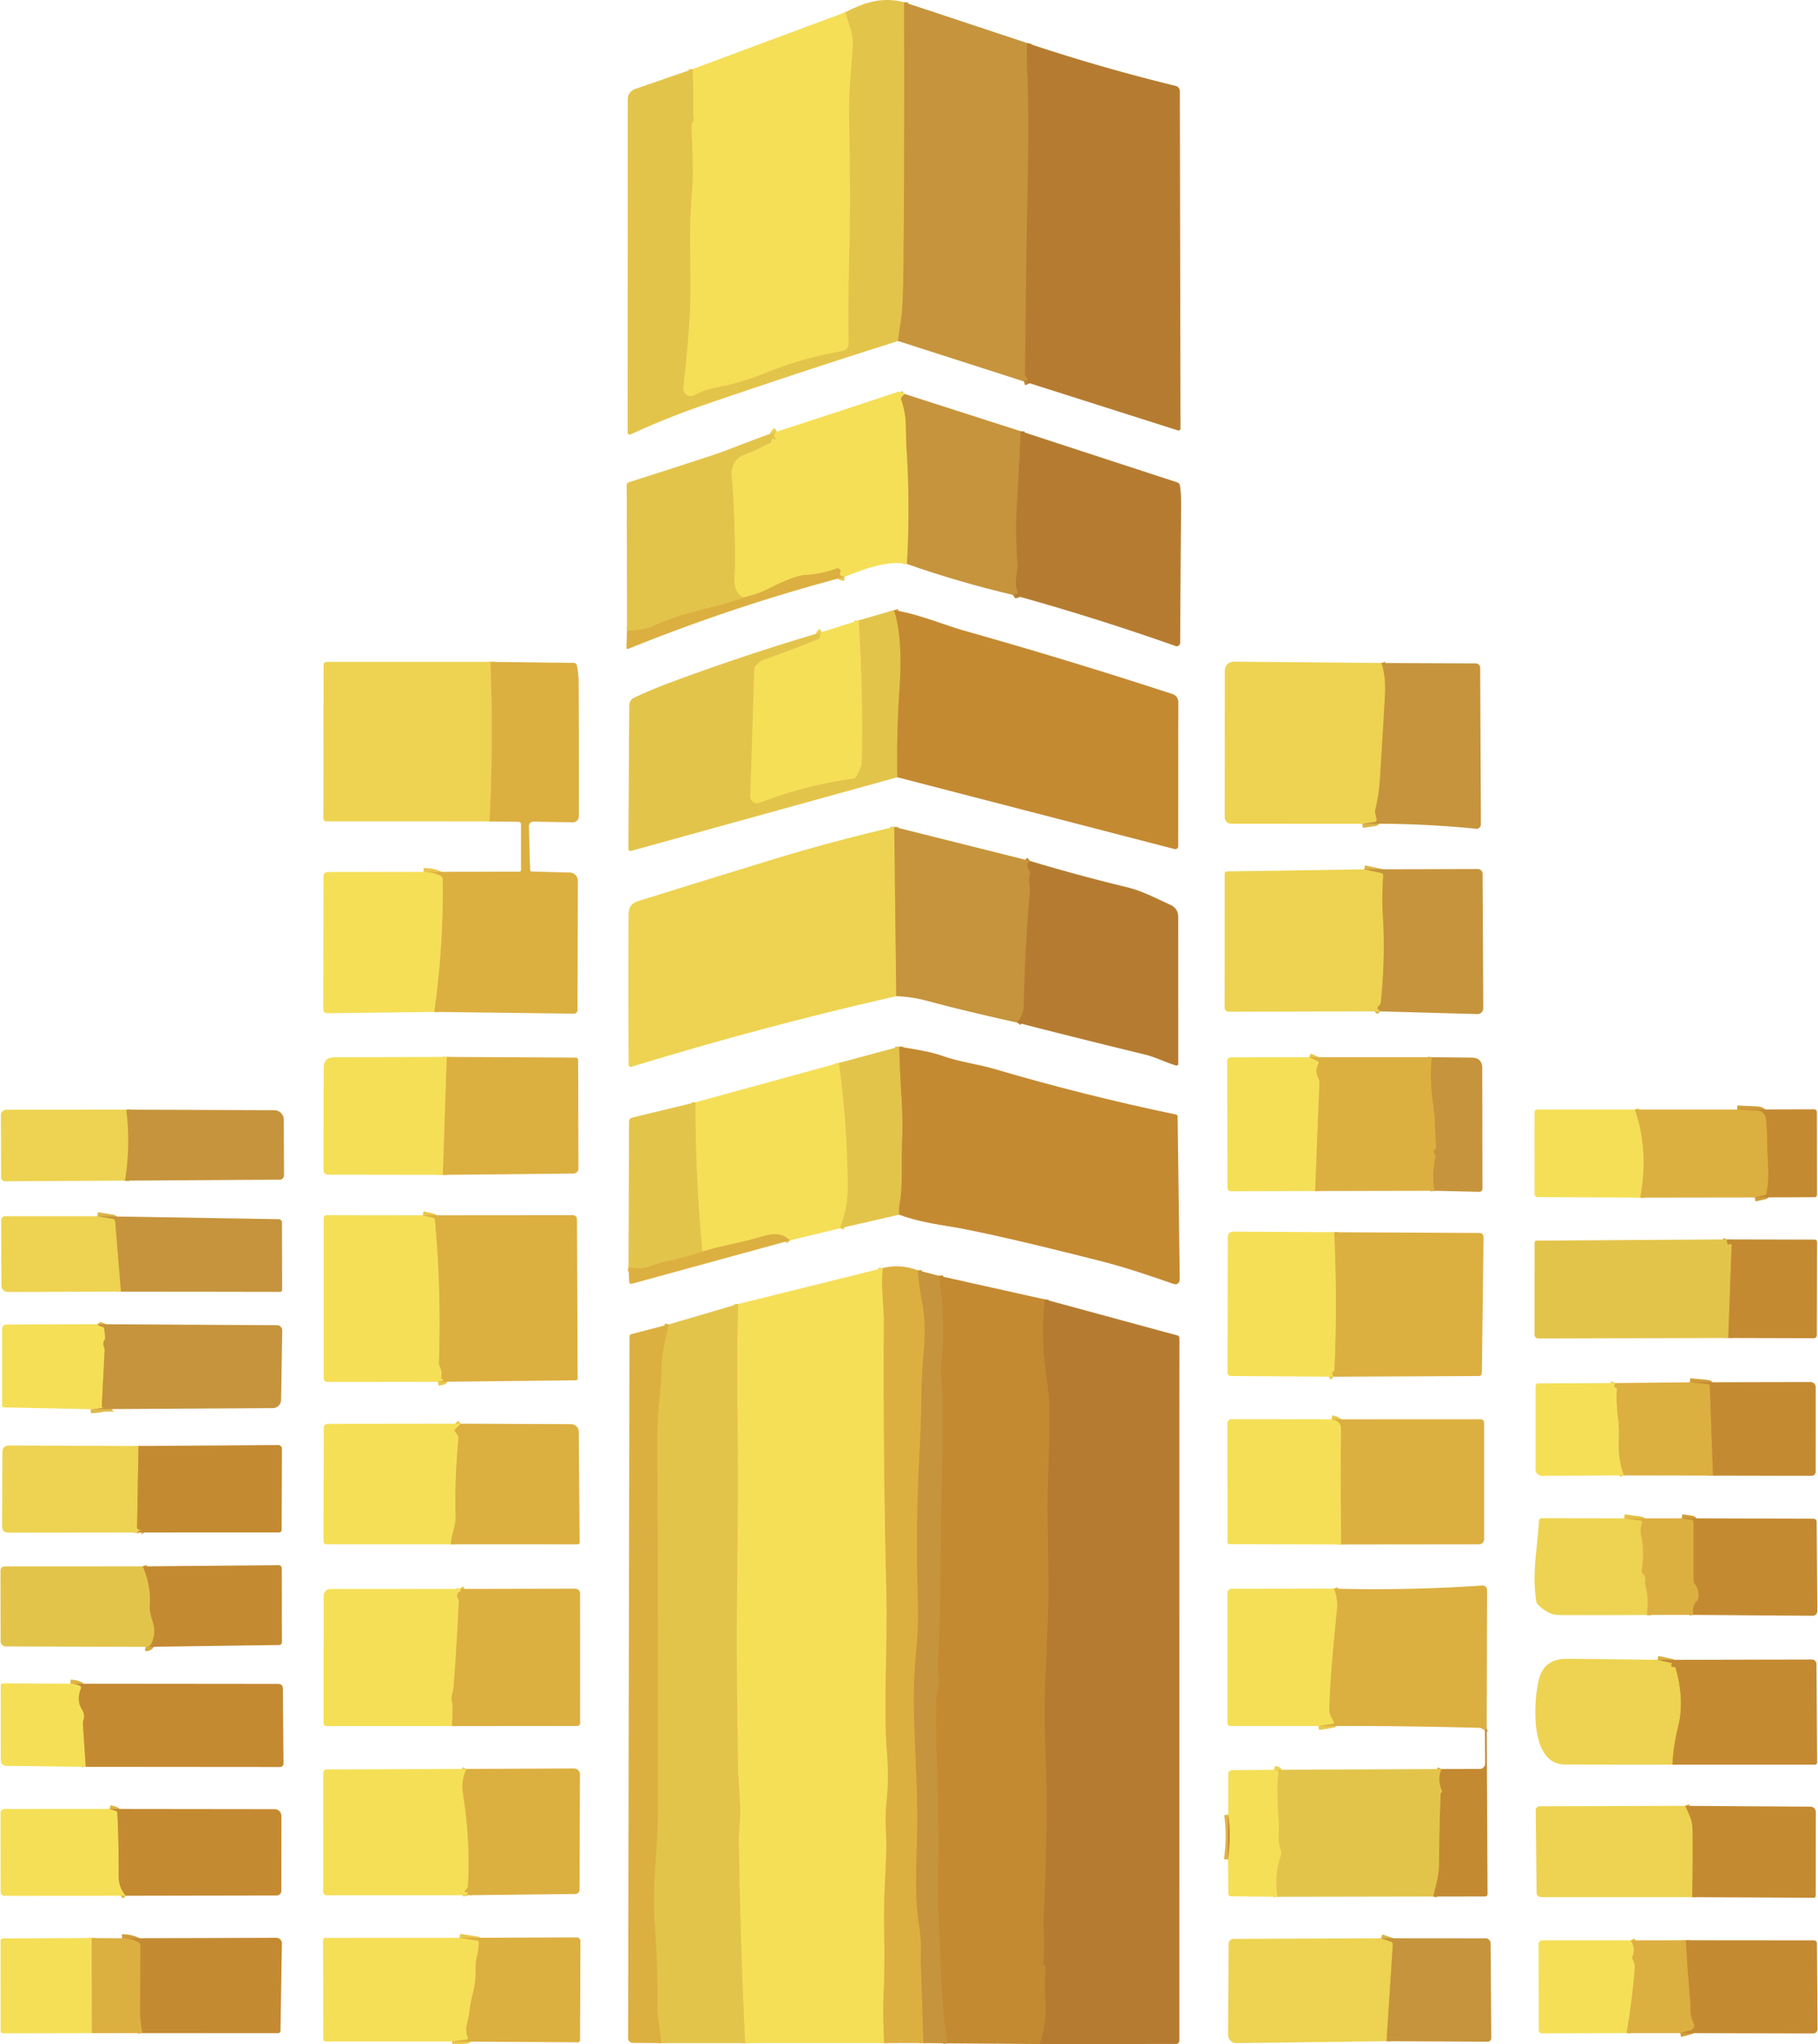 <svg xmlns="http://www.w3.org/2000/svg" version="1.1" viewBox="1.17 1.394 450.16 506.066" width="453.00" height="509.00">
<g stroke-width="2.00" fill="none" stroke-linecap="butt">
<path stroke="#d5ac44" d="&#10;  M 225.04 1.95&#10;  Q 225.16 34.23 224.90 66.25&#10;  Q 224.80 77.51 224.26 80.76&#10;  Q 223.77 83.70 223.55 85.83"/>
<path stroke="#ecd251" d="&#10;  M 172.67 18.49&#10;  Q 172.87 24.41 172.80 30.13&#10;  Q 172.80 30.34 172.91 30.86&#10;  Q 173.02 31.41 172.67 31.73&#10;  Q 172.35 32.04 172.37 32.49&#10;  Q 172.88 44.27 172.59 47.62&#10;  Q 171.93 55.33 172.04 63.04&#10;  Q 172.21 74.70 172.00 78.46&#10;  Q 171.46 87.98 170.36 97.37&#10;  A 1.86 1.86 0.0 0 0 173.15 99.19&#10;  Q 175.30 97.93 178.25 97.37&#10;  Q 184.71 96.15 190.80 93.67&#10;  Q 199.62 90.08 209.61 88.31&#10;  Q 211.28 88.01 211.26 86.32&#10;  Q 211.12 75.37 211.46 63.50&#10;  Q 211.79 51.94 211.40 30.02&#10;  Q 211.32 25.87 211.67 21.49&#10;  Q 212.01 17.23 212.29 12.97&#10;  Q 212.43 10.77 211.78 8.65&#10;  Q 211.12 6.51 210.47 4.43"/>
<path stroke="#be8837" d="&#10;  M 255.60 12.08&#10;  Q 255.33 13.75 255.51 17.77&#10;  Q 256.00 28.74 255.65 47.25&#10;  Q 255.20 70.65 255.00 94.06&#10;  Q 254.99 94.49 255.31 94.78&#10;  L 255.55 95.00&#10;  Q 255.96 95.38 255.43 95.56&#10;  L 254.69 95.82"/>
<path stroke="#deba4a" d="&#10;  M 225.20 98.94&#10;  L 224.56 99.54&#10;  Q 224.17 99.90 224.35 100.41&#10;  Q 225.41 103.51 225.47 106.67&#10;  Q 225.56 111.24 225.57 111.31&#10;  Q 226.62 126.11 225.74 141.03"/>
<path stroke="#e9c74c" d="&#10;  M 210.29 144.21&#10;  Q 208.81 144.05 209.20 143.15&#10;  A 0.74 0.74 0.0 0 0 208.26 142.16&#10;  Q 204.42 143.56 200.51 143.75&#10;  Q 197.87 143.88 190.98 147.38&#10;  C 189.31 148.22 187.63 148.65 185.84 149.19"/>
<path stroke="#ecd251" d="&#10;  M 185.84 149.19&#10;  Q 184.33 149.57 183.35 147.19&#10;  Q 182.89 146.08 183.02 144.25&#10;  Q 183.23 141.19 183.10 135.50&#10;  Q 182.84 124.11 182.34 119.78&#10;  Q 181.83 115.36 185.58 113.91&#10;  Q 187.99 112.98 188.68 112.59&#10;  Q 190.18 111.78 191.76 111.13&#10;  Q 192.04 111.01 192.12 110.72&#10;  L 192.25 110.18&#10;  Q 192.32 109.92 192.57 110.00&#10;  L 193.07 110.16&#10;  Q 193.51 110.29 193.19 109.96&#10;  Q 192.24 108.97 193.50 108.26"/>
<path stroke="#be8837" d="&#10;  M 253.92 108.16&#10;  Q 253.51 118.08 252.92 127.54&#10;  C 252.63 132.23 252.93 136.73 253.11 141.38&#10;  C 253.19 143.41 252.19 145.49 253.17 147.93&#10;  Q 253.37 148.43 252.83 148.48&#10;  Q 252.26 148.53 252.01 148.68"/>
<path stroke="#e0ba46" d="&#10;  M 185.84 149.19&#10;  C 178.35 151.96 170.84 152.72 163.08 156.30&#10;  C 160.90 157.31 158.68 157.41 156.38 157.60"/>
<path stroke="#d4a73f" d="&#10;  M 222.55 152.46&#10;  C 224.45 158.30 224.29 166.26 223.90 171.99&#10;  Q 223.15 183.01 223.36 193.83"/>
<path stroke="#ecd251" d="&#10;  M 204.69 157.88&#10;  Q 204.05 158.36 204.20 159.01&#10;  Q 204.29 159.41 203.91 159.57&#10;  Q 197.16 162.37 190.27 164.74&#10;  Q 189.37 165.05 188.26 166.27&#10;  Q 187.95 166.61 187.93 167.07&#10;  L 186.95 198.56&#10;  A 1.65 1.65 0.0 0 0 189.19 200.15&#10;  Q 200.50 195.78 212.49 194.15&#10;  A 0.87 0.82 9.9 0 0 213.10 193.75&#10;  Q 214.53 191.31 214.55 190.00&#10;  Q 214.89 172.49 213.76 154.99"/>
<path stroke="#e5c149" d="&#10;  M 122.57 165.26&#10;  Q 123.38 185.10 122.35 204.75"/>
<path stroke="#e9c74c" d="&#10;  M 108.62 251.92&#10;  Q 110.96 235.56 110.72 219.17&#10;  Q 110.72 218.58 110.22 218.27&#10;  Q 108.77 217.38 105.98 217.27"/>
<path stroke="#dab447" d="&#10;  M 343.27 165.54&#10;  Q 344.44 168.74 344.16 173.72&#10;  Q 343.21 190.24 342.87 195.00&#10;  Q 342.61 198.46 341.78 201.83&#10;  Q 341.67 202.28 341.77 202.72&#10;  L 342.10 204.24&#10;  A 0.57 0.56 -10.4 0 1 341.62 204.92&#10;  L 338.53 205.36"/>
<path stroke="#dab447" d="&#10;  M 222.60 206.13&#10;  L 223.10 248.03"/>
<path stroke="#be8837" d="&#10;  M 256.23 214.55&#10;  Q 255.02 215.50 256.10 216.93&#10;  A 0.92 0.92 0.0 0 1 256.23 217.78&#10;  C 255.65 219.42 256.32 220.63 256.20 222.08&#10;  Q 254.97 236.35 254.68 250.63&#10;  Q 254.64 252.43 253.07 254.57"/>
<path stroke="#dab447" d="&#10;  M 339.02 216.63&#10;  L 343.22 217.52&#10;  A 0.64 0.64 0.0 0 1 343.73 218.18&#10;  C 343.56 221.33 343.41 224.24 343.62 227.52&#10;  Q 344.33 238.61 343.12 249.69&#10;  Q 343.08 250.06 342.54 250.56&#10;  Q 342.13 250.94 342.52 251.33&#10;  L 342.98 251.79"/>
<path stroke="#d4a73f" d="&#10;  M 223.82 260.54&#10;  Q 224.01 267.24 224.43 273.60&#10;  Q 224.79 279.09 224.53 284.92&#10;  C 224.33 289.59 224.78 294.60 223.97 299.17&#10;  Q 223.72 300.58 223.83 302.12"/>
<path stroke="#ecd251" d="&#10;  M 209.14 305.49&#10;  Q 211.07 300.26 211.06 295.51&#10;  Q 211.01 280.08 208.87 264.56"/>
<path stroke="#e9c74c" d="&#10;  M 196.75 308.50&#10;  Q 194.46 306.09 190.02 307.47&#10;  C 184.91 309.06 180.28 309.65 175.06 311.26"/>
<path stroke="#ecd251" d="&#10;  M 175.06 311.26&#10;  Q 173.31 292.77 173.33 274.31"/>
<path stroke="#e0ba46" d="&#10;  M 175.06 311.26&#10;  Q 170.79 312.80 164.86 313.97&#10;  Q 164.79 313.98 161.73 315.03&#10;  Q 159.66 315.74 156.76 315.14"/>
<path stroke="#e9c74c" d="&#10;  M 111.75 263.07&#10;  L 110.78 292.27"/>
<path stroke="#e9c74c" d="&#10;  M 325.38 263.13&#10;  L 327.41 264.06&#10;  Q 327.95 264.31 327.66 264.83&#10;  Q 326.69 266.59 327.78 268.51&#10;  Q 327.96 268.85 327.95 269.23&#10;  L 326.87 296.27"/>
<path stroke="#d1a23f" d="&#10;  M 355.77 263.14&#10;  Q 355.24 268.57 356.00 273.86&#10;  Q 356.51 277.42 356.58 279.67&#10;  Q 356.66 282.49 356.84 285.32&#10;  Q 356.87 285.70 356.60 285.97&#10;  Q 356.00 286.56 356.41 287.01&#10;  Q 356.77 287.41 356.66 287.94&#10;  Q 355.79 292.02 356.43 296.21"/>
<path stroke="#dab447" d="&#10;  M 32.34 276.13&#10;  Q 33.47 284.77 32.04 293.70"/>
<path stroke="#e9c74c" d="&#10;  M 406.07 276.09&#10;  Q 409.58 285.98 407.42 297.90"/>
<path stroke="#d09d3a" d="&#10;  M 431.43 276.09&#10;  L 436.41 276.32&#10;  A 2.26 2.24 -1.5 0 1 438.55 278.34&#10;  Q 438.90 281.82 438.90 285.68&#10;  Q 438.90 285.79 439.12 291.04&#10;  Q 439.24 293.89 438.70 296.73&#10;  Q 438.61 297.24 438.10 297.35&#10;  L 435.77 297.86"/>
<path stroke="#e9c74c" d="&#10;  M 105.77 302.28&#10;  L 108.28 302.84&#10;  Q 108.79 302.96 108.83 303.47&#10;  Q 110.42 321.08 109.81 338.74&#10;  Q 109.80 339.27 110.03 339.74&#10;  Q 110.68 341.06 110.38 342.53&#10;  Q 110.35 342.69 110.49 342.77&#10;  L 110.73 342.91&#10;  Q 111.18 343.17 110.67 343.27&#10;  L 109.53 343.51"/>
<path stroke="#dab447" d="&#10;  M 25.18 302.50&#10;  L 28.96 303.13&#10;  A 0.80 0.80 0.0 0 1 29.61 303.85&#10;  L 31.02 321.17"/>
<path stroke="#e9c74c" d="&#10;  M 331.60 306.47&#10;  Q 332.43 323.66 331.66 340.60&#10;  A 0.36 0.36 0.0 0 1 331.45 340.91&#10;  Q 331.22 341.03 331.16 341.25&#10;  Q 331.03 341.80 331.47 342.24"/>
<path stroke="#d4a73f" d="&#10;  M 428.96 308.25&#10;  Q 428.72 308.91 429.10 309.41&#10;  Q 429.20 309.54 429.34 309.49&#10;  L 429.69 309.38&#10;  A 0.28 0.28 0.0 0 1 430.05 309.66&#10;  L 429.21 332.65"/>
<path stroke="#d1a23f" d="&#10;  M 228.42 315.90&#10;  Q 228.80 320.15 229.59 324.25&#10;  Q 230.48 328.85 229.95 335.47&#10;  Q 229.35 342.91 229.33 346.61&#10;  Q 229.29 353.56 228.90 360.50&#10;  Q 227.85 379.30 228.47 398.11&#10;  Q 228.66 403.57 228.08 409.84&#10;  Q 227.37 417.42 227.46 423.75&#10;  Q 227.53 428.99 228.15 442.92&#10;  Q 228.47 450.22 228.16 459.56&#10;  Q 227.77 471.50 228.51 476.24&#10;  Q 229.28 481.13 229.23 483.92&#10;  Q 229.18 486.55 229.18 486.58&#10;  Q 229.47 496.85 229.86 507.21"/>
<path stroke="#e9c74c" d="&#10;  M 220.02 507.22&#10;  Q 219.98 504.46 219.88 501.74&#10;  Q 219.78 499.01 219.90 496.26&#10;  Q 220.29 487.61 220.07 478.96&#10;  C 219.89 472.22 220.43 465.80 220.61 459.17&#10;  C 220.69 456.20 220.17 451.58 220.66 447.50&#10;  Q 221.32 442.01 220.75 435.00&#10;  C 219.85 423.90 220.95 408.67 220.64 396.33&#10;  Q 219.80 362.27 220.00 328.20&#10;  Q 220.01 326.88 219.66 321.81&#10;  Q 219.45 318.73 219.73 315.36"/>
<path stroke="#c58f37" d="&#10;  M 233.68 317.26&#10;  Q 235.28 329.05 234.42 337.00&#10;  Q 234.05 340.41 234.25 342.76&#10;  Q 234.57 346.69 234.57 346.78&#10;  Q 234.64 358.65 234.35 370.51&#10;  Q 234.14 378.69 234.07 390.49&#10;  Q 234.01 401.48 233.47 412.41&#10;  A 24.63 24.51 -48.2 0 0 233.74 417.40&#10;  Q 233.79 417.69 233.31 420.31&#10;  Q 233.04 421.80 233.01 423.22&#10;  C 232.78 432.98 233.41 440.23 233.39 446.83&#10;  Q 233.38 450.12 233.39 450.17&#10;  C 233.92 458.39 233.17 466.73 233.56 475.00&#10;  Q 233.58 475.44 234.20 490.52&#10;  Q 234.54 498.85 235.75 507.29"/>
<path stroke="#ecd251" d="&#10;  M 185.64 507.23&#10;  Q 184.48 482.51 184.08 457.82&#10;  C 184.03 454.80 184.60 451.02 184.37 447.56&#10;  Q 183.88 440.22 183.88 439.91&#10;  C 183.77 426.35 183.44 412.76 183.61 399.25&#10;  Q 183.97 370.17 183.75 350.00&#10;  Q 183.58 334.13 183.94 324.24"/>
<path stroke="#bd8332" d="&#10;  M 259.88 323.10&#10;  Q 258.91 332.38 260.18 341.30&#10;  Q 261.09 347.71 261.10 351.07&#10;  C 261.13 359.73 260.45 368.79 260.59 376.98&#10;  Q 260.73 385.49 260.79 394.00&#10;  C 260.86 405.66 259.48 419.84 259.93 430.73&#10;  Q 260.83 452.69 259.66 474.63&#10;  C 259.46 478.49 259.93 482.95 259.57 487.20&#10;  A 1.18 1.14 28.1 0 0 259.84 488.04&#10;  Q 260.17 488.43 260.13 488.76&#10;  Q 259.79 492.32 260.09 497.26&#10;  Q 260.38 502.07 258.66 507.46"/>
<path stroke="#e0ba46" d="&#10;  M 164.85 507.23&#10;  C 164.77 504.27 163.89 501.33 163.92 498.56&#10;  Q 164.05 487.76 163.20 476.99&#10;  Q 162.81 471.97 163.43 462.99&#10;  Q 164.02 454.57 164.03 449.00&#10;  Q 164.08 402.85 163.88 356.70&#10;  C 163.85 351.63 164.75 346.29 164.90 340.97&#10;  Q 164.99 337.55 165.48 335.08&#10;  Q 166.04 332.22 166.74 329.29"/>
<path stroke="#deba4a" d="&#10;  M 25.18 329.24&#10;  Q 25.51 329.68 26.40 329.89&#10;  Q 26.83 329.99 26.88 330.43&#10;  L 27.12 332.34&#10;  Q 27.18 332.79 26.94 333.18&#10;  Q 26.47 333.95 26.79 334.74&#10;  Q 27.00 335.25 26.97 335.79&#10;  L 26.27 349.50&#10;  Q 26.26 349.77 26.52 349.85&#10;  Q 26.69 349.89 26.87 349.86&#10;  A 0.01 0.00 18.4 0 1 26.88 349.87&#10;  Q 26.88 349.87 26.87 349.87&#10;  Q 25.26 350.24 23.53 350.29"/>
<path stroke="#d09d3a" d="&#10;  M 419.70 343.63&#10;  L 424.14 344.04&#10;  Q 424.63 344.09 424.65 344.58&#10;  L 425.44 366.72"/>
<path stroke="#e9c74c" d="&#10;  M 403.34 366.68&#10;  Q 401.82 362.48 402.07 357.95&#10;  Q 402.23 354.96 401.90 352.55&#10;  Q 401.39 348.92 401.59 345.22&#10;  Q 401.60 345.09 401.48 345.03&#10;  Q 401.35 344.97 401.20 344.91&#10;  Q 400.80 344.73 400.97 344.33&#10;  L 401.20 343.81"/>
<path stroke="#e9c74c" d="&#10;  M 330.94 352.79&#10;  Q 333.29 353.23 333.27 354.97&#10;  Q 333.15 369.27 333.33 383.77"/>
<path stroke="#e9c74c" d="&#10;  M 115.22 353.87&#10;  L 113.89 355.18&#10;  Q 113.57 355.50 113.83 355.87&#10;  L 114.42 356.69&#10;  Q 114.68 357.06 114.64 357.51&#10;  Q 113.70 367.26 113.92 377.03&#10;  C 113.97 379.28 112.85 381.32 112.76 383.73"/>
<path stroke="#d9af42" d="&#10;  M 35.37 359.40&#10;  L 35.02 379.58&#10;  Q 35.01 379.96 35.38 380.05&#10;  L 35.74 380.14&#10;  Q 36.13 380.24 35.74 380.34&#10;  Q 35.17 380.50 35.20 380.81"/>
<path stroke="#e5c149" d="&#10;  M 403.42 377.31&#10;  L 407.48 377.85&#10;  Q 408.03 377.93 407.84 378.45&#10;  Q 407.28 380.02 407.77 382.13&#10;  Q 408.48 385.19 407.78 390.24&#10;  Q 407.71 390.75 408.10 391.09&#10;  Q 408.85 391.76 408.65 392.72&#10;  Q 408.55 393.20 408.67 393.67&#10;  Q 409.64 397.38 409.03 401.23"/>
<path stroke="#d09d3a" d="&#10;  M 417.69 377.30&#10;  L 420.05 377.63&#10;  Q 420.62 377.71 420.62 378.28&#10;  L 420.62 392.58&#10;  A 1.59 1.58 26.9 0 0 420.93 393.52&#10;  Q 422.07 395.04 421.83 396.99&#10;  Q 421.78 397.47 421.42 397.79&#10;  Q 420.27 398.82 420.56 401.21"/>
<path stroke="#d4a73f" d="&#10;  M 37.17 409.13&#10;  Q 38.57 409.47 39.18 406.20&#10;  Q 39.46 404.73 38.86 402.87&#10;  Q 38.04 400.29 38.13 399.08&#10;  Q 38.53 394.18 36.41 389.20"/>
<path stroke="#d09d3a" d="&#10;  M 369.37 429.45&#10;  Q 369.02 429.61 368.93 429.76"/>
<path stroke="#e9c74c" d="&#10;  M 327.68 428.72&#10;  L 331.22 428.16&#10;  Q 331.68 428.09 331.45 427.68&#10;  Q 330.34 425.77 330.36 424.85&#10;  Q 330.47 417.22 332.27 399.78&#10;  Q 332.53 397.26 331.50 394.70"/>
<path stroke="#d4a73f" d="&#10;  M 356.08 470.94&#10;  Q 356.67 468.77 357.12 466.66&#10;  Q 357.55 464.68 357.56 462.29&#10;  Q 357.60 453.89 357.95 445.50&#10;  Q 357.96 445.25 358.23 445.13&#10;  Q 358.39 445.05 358.32 444.89&#10;  Q 357.01 441.92 358.16 439.37"/>
<path stroke="#ecd251" d="&#10;  M 317.55 471.01&#10;  Q 316.65 465.65 318.41 460.57&#10;  A 1.39 1.34 -47.2 0 0 318.39 459.61&#10;  C 317.43 457.22 317.96 454.71 317.85 452.88&#10;  C 317.59 448.59 317.26 444.55 317.73 440.29&#10;  Q 317.78 439.83 317.33 439.73&#10;  L 316.70 439.57"/>
<path stroke="#ddb545" d="&#10;  M 305.27 461.81&#10;  Q 306.10 455.71 305.33 450.66"/>
<path stroke="#e9c74c" d="&#10;  M 114.95 394.78&#10;  L 115.26 395.16&#10;  Q 115.40 395.33 115.18 395.37&#10;  Q 114.60 395.47 114.41 395.99&#10;  Q 114.19 396.64 114.51 397.15&#10;  Q 114.75 397.54 114.73 398.00&#10;  Q 114.22 408.66 113.42 419.31&#10;  C 113.34 420.36 112.60 421.56 113.05 422.81&#10;  Q 113.21 423.26 113.20 423.74&#10;  L 113.04 428.74"/>
<path stroke="#d9af42" d="&#10;  M 411.69 412.35&#10;  L 415.20 413.11&#10;  Q 415.32 413.14 415.27 413.26&#10;  Q 415.21 413.38 415.14 413.51&#10;  A 0.42 0.41 13.2 0 0 415.51 414.10&#10;  Q 415.64 414.10 415.77 414.10&#10;  A 0.42 0.41 80.9 0 1 416.18 414.40&#10;  Q 418.41 422.18 416.85 428.62&#10;  Q 415.48 434.29 415.42 438.29"/>
<path stroke="#ddb545" d="&#10;  M 18.53 418.25&#10;  Q 19.79 418.26 20.78 418.72&#10;  Q 21.30 418.97 21.09 419.50&#10;  Q 20.31 421.40 20.75 423.27&#10;  C 21.06 424.59 22.36 425.38 21.72 427.28&#10;  Q 21.57 427.75 21.60 428.25&#10;  L 22.30 438.83"/>
<path stroke="#e9c74c" d="&#10;  M 116.61 439.35&#10;  Q 115.27 442.28 115.73 445.26&#10;  Q 117.70 457.90 116.96 468.44&#10;  Q 116.93 468.83 116.65 469.10&#10;  L 116.28 469.47&#10;  A 0.24 0.23 -67.1 0 0 116.44 469.87&#10;  Q 116.60 469.87 116.75 469.86&#10;  Q 117.26 469.80 116.86 470.22&#10;  Q 116.65 470.42 116.71 470.62"/>
<path stroke="#d9af42" d="&#10;  M 418.56 448.49&#10;  Q 419.27 449.93 419.84 451.47&#10;  Q 420.37 452.89 420.38 454.63&#10;  Q 420.46 462.77 420.27 471.10"/>
<path stroke="#ddb545" d="&#10;  M 28.18 449.26&#10;  L 29.62 449.70&#10;  Q 30.11 449.84 30.13 450.35&#10;  Q 30.51 458.15 30.46 465.86&#10;  Q 30.45 468.76 32.25 470.75"/>
<path stroke="#e9c74c" d="&#10;  M 23.77 481.22&#10;  L 23.83 504.76"/>
<path stroke="#d09d3a" d="&#10;  M 36.29 504.75&#10;  Q 35.71 501.17 35.73 499.24&#10;  Q 35.81 491.22 35.82 483.07&#10;  Q 35.82 482.53 35.35 482.26&#10;  Q 33.64 481.27 31.27 481.28"/>
<path stroke="#e9c74c" d="&#10;  M 114.91 481.17&#10;  L 119.31 481.86&#10;  Q 119.71 481.92 119.70 482.33&#10;  Q 119.63 484.14 119.21 485.84&#10;  Q 118.81 487.48 118.87 489.28&#10;  Q 118.97 492.00 118.21 494.90&#10;  Q 117.64 497.08 117.25 500.13&#10;  C 117.03 501.83 116.05 503.72 116.97 505.85&#10;  Q 117.14 506.25 116.71 506.32&#10;  L 113.03 506.84"/>
<path stroke="#dab447" d="&#10;  M 343.18 481.27&#10;  L 345.65 482.12&#10;  A 0.68 0.67 11.7 0 1 346.11 482.81&#10;  L 344.56 506.76"/>
<path stroke="#e9c74c" d="&#10;  M 405.08 481.78&#10;  Q 406.27 483.82 405.52 485.65&#10;  Q 405.33 486.11 405.57 486.54&#10;  Q 406.14 487.56 406.05 488.74&#10;  Q 405.40 496.80 404.03 504.75"/>
<path stroke="#d09d3a" d="&#10;  M 418.71 481.76&#10;  Q 419.13 489.39 419.82 496.93&#10;  C 420.00 498.85 419.51 500.10 420.64 502.26&#10;  A 1.26 1.26 0.0 0 1 419.85 504.06&#10;  L 417.29 504.75"/>
</g>
<path fill="#e3c44b" d="&#10;  M 225.04 1.95&#10;  Q 225.16 34.23 224.90 66.25&#10;  Q 224.80 77.51 224.26 80.76&#10;  Q 223.77 83.70 223.55 85.83&#10;  Q 199.88 93.29 175.70 101.57&#10;  Q 166.25 104.81 157.28 108.95&#10;  A 0.52 0.52 0.0 0 1 156.55 108.48&#10;  L 156.57 25.96&#10;  A 2.67 2.66 -9.5 0 1 158.37 23.44&#10;  L 172.67 18.49&#10;  Q 172.87 24.41 172.80 30.13&#10;  Q 172.80 30.34 172.91 30.86&#10;  Q 173.02 31.41 172.67 31.73&#10;  Q 172.35 32.04 172.37 32.49&#10;  Q 172.88 44.27 172.59 47.62&#10;  Q 171.93 55.33 172.04 63.04&#10;  Q 172.21 74.70 172.00 78.46&#10;  Q 171.46 87.98 170.36 97.37&#10;  A 1.86 1.86 0.0 0 0 173.15 99.19&#10;  Q 175.30 97.93 178.25 97.37&#10;  Q 184.71 96.15 190.80 93.67&#10;  Q 199.62 90.08 209.61 88.31&#10;  Q 211.28 88.01 211.26 86.32&#10;  Q 211.12 75.37 211.46 63.50&#10;  Q 211.79 51.94 211.40 30.02&#10;  Q 211.32 25.87 211.67 21.49&#10;  Q 212.01 17.23 212.29 12.97&#10;  Q 212.43 10.77 211.78 8.65&#10;  Q 211.12 6.51 210.47 4.43&#10;  C 215.36 1.92 219.68 0.56 225.04 1.95&#10;  Z"/>
<path fill="#c6943c" d="&#10;  M 225.04 1.95&#10;  L 255.60 12.08&#10;  Q 255.33 13.75 255.51 17.77&#10;  Q 256.00 28.74 255.65 47.25&#10;  Q 255.20 70.65 255.00 94.06&#10;  Q 254.99 94.49 255.31 94.78&#10;  L 255.55 95.00&#10;  Q 255.96 95.38 255.43 95.56&#10;  L 254.69 95.82&#10;  L 223.55 85.83&#10;  Q 223.77 83.70 224.26 80.76&#10;  Q 224.80 77.51 224.90 66.25&#10;  Q 225.16 34.23 225.04 1.95&#10;  Z"/>
<path fill="#f5df57" d="&#10;  M 210.47 4.43&#10;  Q 211.12 6.51 211.78 8.65&#10;  Q 212.43 10.77 212.29 12.97&#10;  Q 212.01 17.23 211.67 21.49&#10;  Q 211.32 25.87 211.40 30.02&#10;  Q 211.79 51.94 211.46 63.50&#10;  Q 211.12 75.37 211.26 86.32&#10;  Q 211.28 88.01 209.61 88.31&#10;  Q 199.62 90.08 190.80 93.67&#10;  Q 184.71 96.15 178.25 97.37&#10;  Q 175.30 97.93 173.15 99.19&#10;  A 1.86 1.86 0.0 0 1 170.36 97.37&#10;  Q 171.46 87.98 172.00 78.46&#10;  Q 172.21 74.70 172.04 63.04&#10;  Q 171.93 55.33 172.59 47.62&#10;  Q 172.88 44.27 172.37 32.49&#10;  Q 172.35 32.04 172.67 31.73&#10;  Q 173.02 31.41 172.91 30.86&#10;  Q 172.80 30.34 172.80 30.13&#10;  Q 172.87 24.41 172.67 18.49&#10;  L 210.47 4.43&#10;  Z"/>
<path fill="#b57c31" d="&#10;  M 255.60 12.08&#10;  Q 273.67 18.12 292.31 22.66&#10;  A 1.36 1.36 0.0 0 1 293.35 23.98&#10;  L 293.51 107.49&#10;  A 0.49 0.48 -81.3 0 1 292.88 107.96&#10;  L 254.69 95.82&#10;  L 255.43 95.56&#10;  Q 255.96 95.38 255.55 95.00&#10;  L 255.31 94.78&#10;  Q 254.99 94.49 255.00 94.06&#10;  Q 255.20 70.65 255.65 47.25&#10;  Q 256.00 28.74 255.51 17.77&#10;  Q 255.33 13.75 255.60 12.08&#10;  Z"/>
<path fill="#f5df57" d="&#10;  M 225.20 98.94&#10;  L 224.56 99.54&#10;  Q 224.17 99.90 224.35 100.41&#10;  Q 225.41 103.51 225.47 106.67&#10;  Q 225.56 111.24 225.57 111.31&#10;  Q 226.62 126.11 225.74 141.03&#10;  C 221.05 140.03 215.00 142.33 210.29 144.21&#10;  Q 208.81 144.05 209.20 143.15&#10;  A 0.74 0.74 0.0 0 0 208.26 142.16&#10;  Q 204.42 143.56 200.51 143.75&#10;  Q 197.87 143.88 190.98 147.38&#10;  C 189.31 148.22 187.63 148.65 185.84 149.19&#10;  Q 184.33 149.57 183.35 147.19&#10;  Q 182.89 146.08 183.02 144.25&#10;  Q 183.23 141.19 183.10 135.50&#10;  Q 182.84 124.11 182.34 119.78&#10;  Q 181.83 115.36 185.58 113.91&#10;  Q 187.99 112.98 188.68 112.59&#10;  Q 190.18 111.78 191.76 111.13&#10;  Q 192.04 111.01 192.12 110.72&#10;  L 192.25 110.18&#10;  Q 192.32 109.92 192.57 110.00&#10;  L 193.07 110.16&#10;  Q 193.51 110.29 193.19 109.96&#10;  Q 192.24 108.97 193.50 108.26&#10;  Q 208.38 103.44 223.25 98.49&#10;  Q 224.24 98.17 225.20 98.94&#10;  Z"/>
<path fill="#c6943c" d="&#10;  M 225.20 98.94&#10;  L 253.92 108.16&#10;  Q 253.51 118.08 252.92 127.54&#10;  C 252.63 132.23 252.93 136.73 253.11 141.38&#10;  C 253.19 143.41 252.19 145.49 253.17 147.93&#10;  Q 253.37 148.43 252.83 148.48&#10;  Q 252.26 148.53 252.01 148.68&#10;  Q 238.55 145.52 225.74 141.03&#10;  Q 226.62 126.11 225.57 111.31&#10;  Q 225.56 111.24 225.47 106.67&#10;  Q 225.41 103.51 224.35 100.41&#10;  Q 224.17 99.90 224.56 99.54&#10;  L 225.20 98.94&#10;  Z"/>
<path fill="#e3c44b" d="&#10;  M 193.50 108.26&#10;  Q 192.24 108.97 193.19 109.96&#10;  Q 193.51 110.29 193.07 110.16&#10;  L 192.57 110.00&#10;  Q 192.32 109.92 192.25 110.18&#10;  L 192.12 110.72&#10;  Q 192.04 111.01 191.76 111.13&#10;  Q 190.18 111.78 188.68 112.59&#10;  Q 187.99 112.98 185.58 113.91&#10;  Q 181.83 115.36 182.34 119.78&#10;  Q 182.84 124.11 183.10 135.50&#10;  Q 183.23 141.19 183.02 144.25&#10;  Q 182.89 146.08 183.35 147.19&#10;  Q 184.33 149.57 185.84 149.19&#10;  C 178.35 151.96 170.84 152.72 163.08 156.30&#10;  C 160.90 157.31 158.68 157.41 156.38 157.60&#10;  L 156.31 121.47&#10;  Q 156.31 120.97 156.79 120.81&#10;  Q 167.00 117.57 177.03 114.28&#10;  C 182.07 112.62 187.91 110.06 193.50 108.26&#10;  Z"/>
<path fill="#b57c31" d="&#10;  M 253.92 108.16&#10;  L 292.73 120.83&#10;  A 0.94 0.94 0.0 0 1 293.36 121.57&#10;  Q 293.69 123.56 293.66 126.75&#10;  Q 293.51 143.88 293.43 160.52&#10;  A 0.87 0.87 0.0 0 1 292.28 161.34&#10;  Q 272.31 154.28 252.01 148.68&#10;  Q 252.26 148.53 252.83 148.48&#10;  Q 253.37 148.43 253.17 147.93&#10;  C 252.19 145.49 253.19 143.41 253.11 141.38&#10;  C 252.93 136.73 252.63 132.23 252.92 127.54&#10;  Q 253.51 118.08 253.92 108.16&#10;  Z"/>
<path fill="#dcaf41" d="&#10;  M 210.29 144.21&#10;  Q 183.18 151.34 156.65 162.05&#10;  A 0.29 0.29 0.0 0 1 156.25 161.78&#10;  L 156.38 157.60&#10;  C 158.68 157.41 160.90 157.31 163.08 156.30&#10;  C 170.84 152.72 178.35 151.96 185.84 149.19&#10;  C 187.63 148.65 189.31 148.22 190.98 147.38&#10;  Q 197.87 143.88 200.51 143.75&#10;  Q 204.42 143.56 208.26 142.16&#10;  A 0.74 0.74 0.0 0 1 209.20 143.15&#10;  Q 208.81 144.05 210.29 144.21&#10;  Z"/>
<path fill="#e3c44b" d="&#10;  M 222.55 152.46&#10;  C 224.45 158.30 224.29 166.26 223.90 171.99&#10;  Q 223.15 183.01 223.36 193.83&#10;  L 157.48 212.04&#10;  Q 156.72 212.25 156.73 211.46&#10;  L 156.94 176.03&#10;  A 2.12 2.11 -12.6 0 1 158.15 174.14&#10;  Q 162.51 172.08 167.55 170.21&#10;  Q 185.90 163.41 204.69 157.88&#10;  Q 204.05 158.36 204.20 159.01&#10;  Q 204.29 159.41 203.91 159.57&#10;  Q 197.16 162.37 190.27 164.74&#10;  Q 189.37 165.05 188.26 166.27&#10;  Q 187.95 166.61 187.93 167.07&#10;  L 186.95 198.56&#10;  A 1.65 1.65 0.0 0 0 189.19 200.15&#10;  Q 200.50 195.78 212.49 194.15&#10;  A 0.87 0.82 9.9 0 0 213.10 193.75&#10;  Q 214.53 191.31 214.55 190.00&#10;  Q 214.89 172.49 213.76 154.99&#10;  L 222.55 152.46&#10;  Z"/>
<path fill="#c48a32" d="&#10;  M 222.55 152.46&#10;  C 228.56 153.40 235.25 156.22 239.80 157.50&#10;  Q 265.80 164.82 291.53 173.23&#10;  A 2.09 2.08 9.1 0 1 292.97 175.21&#10;  L 292.95 210.91&#10;  A 0.73 0.72 -82.5 0 1 292.05 211.61&#10;  L 223.36 193.83&#10;  Q 223.15 183.01 223.90 171.99&#10;  C 224.29 166.26 224.45 158.30 222.55 152.46&#10;  Z"/>
<path fill="#f5df57" d="&#10;  M 213.76 154.99&#10;  Q 214.89 172.49 214.55 190.00&#10;  Q 214.53 191.31 213.10 193.75&#10;  A 0.87 0.82 9.9 0 1 212.49 194.15&#10;  Q 200.50 195.78 189.19 200.15&#10;  A 1.65 1.65 0.0 0 1 186.95 198.56&#10;  L 187.93 167.07&#10;  Q 187.95 166.61 188.26 166.27&#10;  Q 189.37 165.05 190.27 164.74&#10;  Q 197.16 162.37 203.91 159.57&#10;  Q 204.29 159.41 204.20 159.01&#10;  Q 204.05 158.36 204.69 157.88&#10;  L 213.76 154.99&#10;  Z"/>
<path fill="#edd351" d="&#10;  M 122.57 165.26&#10;  Q 123.38 185.10 122.35 204.75&#10;  L 81.92 204.74&#10;  A 0.76 0.75 -0.0 0 1 81.16 203.99&#10;  L 81.22 166.03&#10;  A 0.77 0.77 0.0 0 1 81.99 165.26&#10;  L 122.57 165.26&#10;  Z"/>
<path fill="#dcaf41" d="&#10;  M 122.57 165.26&#10;  L 143.23 165.52&#10;  A 0.76 0.76 0.0 0 1 143.96 166.12&#10;  Q 144.40 168.23 144.41 170.25&#10;  Q 144.49 185.81 144.46 203.48&#10;  A 1.51 1.50 -89.4 0 1 142.93 204.99&#10;  L 133.26 204.81&#10;  A 1.16 1.16 0.0 0 0 132.08 206.00&#10;  L 132.39 216.78&#10;  A 0.40 0.40 0.0 0 0 132.78 217.17&#10;  L 142.22 217.42&#10;  A 2.05 2.05 0.0 0 1 144.22 219.47&#10;  L 144.13 251.47&#10;  A 0.90 0.89 -89.4 0 1 143.23 252.36&#10;  L 108.62 251.92&#10;  Q 110.96 235.56 110.72 219.17&#10;  Q 110.72 218.58 110.22 218.27&#10;  Q 108.77 217.38 105.98 217.27&#10;  L 129.69 217.20&#10;  Q 130.13 217.20 130.13 216.76&#10;  L 130.13 205.45&#10;  A 0.59 0.58 0.5 0 0 129.55 204.87&#10;  L 122.35 204.75&#10;  Q 123.38 185.10 122.57 165.26&#10;  Z"/>
<path fill="#edd351" d="&#10;  M 343.27 165.54&#10;  Q 344.44 168.74 344.16 173.72&#10;  Q 343.21 190.24 342.87 195.00&#10;  Q 342.61 198.46 341.78 201.83&#10;  Q 341.67 202.28 341.77 202.72&#10;  L 342.10 204.24&#10;  A 0.57 0.56 -10.4 0 1 341.62 204.92&#10;  L 338.53 205.36&#10;  L 306.07 205.34&#10;  A 1.60 1.60 0.0 0 1 304.47 203.74&#10;  L 304.49 167.73&#10;  Q 304.49 165.19 307.03 165.21&#10;  L 343.27 165.54&#10;  Z"/>
<path fill="#c6943c" d="&#10;  M 343.27 165.54&#10;  L 366.68 165.64&#10;  A 1.08 1.08 0.0 0 1 367.75 166.72&#10;  L 367.93 205.51&#10;  A 1.07 1.06 -87.1 0 1 366.76 206.58&#10;  Q 352.61 205.16 338.53 205.36&#10;  L 341.62 204.92&#10;  A 0.57 0.56 -10.4 0 0 342.10 204.24&#10;  L 341.77 202.72&#10;  Q 341.67 202.28 341.78 201.83&#10;  Q 342.61 198.46 342.87 195.00&#10;  Q 343.21 190.24 344.16 173.72&#10;  Q 344.44 168.74 343.27 165.54&#10;  Z"/>
<path fill="#edd351" d="&#10;  M 222.60 206.13&#10;  L 223.10 248.03&#10;  Q 190.30 255.47 157.50 265.50&#10;  A 0.55 0.55 0.0 0 1 156.79 264.98&#10;  Q 156.67 246.69 156.77 228.24&#10;  C 156.78 224.81 158.21 224.79 161.31 223.82&#10;  Q 176.51 219.08 191.74 214.41&#10;  Q 207.11 209.70 222.60 206.13&#10;  Z"/>
<path fill="#c6943c" d="&#10;  M 222.60 206.13&#10;  L 256.23 214.55&#10;  Q 255.02 215.50 256.10 216.93&#10;  A 0.92 0.92 0.0 0 1 256.23 217.78&#10;  C 255.65 219.42 256.32 220.63 256.20 222.08&#10;  Q 254.97 236.35 254.68 250.63&#10;  Q 254.64 252.43 253.07 254.57&#10;  Q 240.13 251.72 230.75 249.19&#10;  Q 226.96 248.17 223.10 248.03&#10;  L 222.60 206.13&#10;  Z"/>
<path fill="#b57c31" d="&#10;  M 256.23 214.55&#10;  Q 268.09 218.11 280.16 221.03&#10;  C 284.11 221.99 287.33 223.76 290.94 225.38&#10;  Q 292.95 226.28 292.95 228.47&#10;  L 292.96 264.77&#10;  A 0.44 0.43 -81.6 0 1 292.40 265.19&#10;  C 289.79 264.41 287.16 263.08 284.77 262.50&#10;  Q 272.15 259.44 259.57 256.25&#10;  Q 256.15 255.38 253.07 254.57&#10;  Q 254.64 252.43 254.68 250.63&#10;  Q 254.97 236.35 256.20 222.08&#10;  C 256.32 220.63 255.65 219.42 256.23 217.78&#10;  A 0.92 0.92 0.0 0 0 256.10 216.93&#10;  Q 255.02 215.50 256.23 214.55&#10;  Z"/>
<path fill="#edd351" d="&#10;  M 339.02 216.63&#10;  L 343.22 217.52&#10;  A 0.64 0.64 0.0 0 1 343.73 218.18&#10;  C 343.56 221.33 343.41 224.24 343.62 227.52&#10;  Q 344.33 238.61 343.12 249.69&#10;  Q 343.08 250.06 342.54 250.56&#10;  Q 342.13 250.94 342.52 251.33&#10;  L 342.98 251.79&#10;  L 305.48 251.88&#10;  A 1.03 1.02 89.7 0 1 304.45 250.85&#10;  L 304.46 217.80&#10;  Q 304.46 217.15 305.10 217.14&#10;  L 339.02 216.63&#10;  Z"/>
<path fill="#c6943c" d="&#10;  M 342.98 251.79&#10;  L 342.52 251.33&#10;  Q 342.13 250.94 342.54 250.56&#10;  Q 343.08 250.06 343.12 249.69&#10;  Q 344.33 238.61 343.62 227.52&#10;  C 343.41 224.24 343.56 221.33 343.73 218.18&#10;  A 0.64 0.64 0.0 0 0 343.22 217.52&#10;  L 339.02 216.63&#10;  L 367.15 216.55&#10;  A 1.20 1.19 89.8 0 1 368.35 217.75&#10;  L 368.52 251.02&#10;  A 1.43 1.43 0.0 0 1 367.05 252.46&#10;  L 342.98 251.79&#10;  Z"/>
<path fill="#f5df57" d="&#10;  M 105.98 217.27&#10;  Q 108.77 217.38 110.22 218.27&#10;  Q 110.72 218.58 110.72 219.17&#10;  Q 110.96 235.56 108.62 251.92&#10;  L 82.16 252.26&#10;  A 1.01 1.01 0.0 0 1 81.13 251.24&#10;  L 81.20 218.28&#10;  A 0.98 0.98 0.0 0 1 82.18 217.30&#10;  L 105.98 217.27&#10;  Z"/>
<path fill="#e3c44b" d="&#10;  M 223.82 260.54&#10;  Q 224.01 267.24 224.43 273.60&#10;  Q 224.79 279.09 224.53 284.92&#10;  C 224.33 289.59 224.78 294.60 223.97 299.17&#10;  Q 223.72 300.58 223.83 302.12&#10;  L 209.14 305.49&#10;  Q 211.07 300.26 211.06 295.51&#10;  Q 211.01 280.08 208.87 264.56&#10;  L 223.82 260.54&#10;  Z"/>
<path fill="#c48a32" d="&#10;  M 223.82 260.54&#10;  Q 231.39 261.69 234.05 262.66&#10;  C 238.41 264.25 243.46 264.89 247.32 266.03&#10;  Q 269.61 272.59 292.37 277.33&#10;  Q 292.79 277.42 292.80 277.85&#10;  L 293.32 317.88&#10;  Q 293.34 319.82 291.51 319.18&#10;  C 285.72 317.16 279.79 315.15 273.69 313.60&#10;  Q 245.73 306.50 235.51 304.91&#10;  Q 228.04 303.76 223.83 302.12&#10;  Q 223.72 300.58 223.97 299.17&#10;  C 224.78 294.60 224.33 289.59 224.53 284.92&#10;  Q 224.79 279.09 224.43 273.60&#10;  Q 224.01 267.24 223.82 260.54&#10;  Z"/>
<path fill="#f5df57" d="&#10;  M 111.75 263.07&#10;  L 110.78 292.27&#10;  L 82.45 292.23&#10;  Q 81.20 292.22 81.20 290.97&#10;  L 81.24 265.76&#10;  Q 81.25 263.17 83.84 263.16&#10;  L 111.75 263.07&#10;  Z"/>
<path fill="#dcaf41" d="&#10;  M 111.75 263.07&#10;  L 143.69 263.24&#10;  A 0.60 0.60 0.0 0 1 144.28 263.83&#10;  L 144.36 290.70&#10;  A 1.25 1.24 -0.5 0 1 143.13 291.94&#10;  L 110.78 292.27&#10;  L 111.75 263.07&#10;  Z"/>
<path fill="#f5df57" d="&#10;  M 325.38 263.13&#10;  L 327.41 264.06&#10;  Q 327.95 264.31 327.66 264.83&#10;  Q 326.69 266.59 327.78 268.51&#10;  Q 327.96 268.85 327.95 269.23&#10;  L 326.87 296.27&#10;  L 306.00 296.33&#10;  A 0.85 0.85 0.0 0 1 305.15 295.48&#10;  L 305.07 264.01&#10;  A 0.83 0.83 0.0 0 1 305.90 263.18&#10;  L 325.38 263.13&#10;  Z"/>
<path fill="#dcaf41" d="&#10;  M 325.38 263.13&#10;  L 355.77 263.14&#10;  Q 355.24 268.57 356.00 273.86&#10;  Q 356.51 277.42 356.58 279.67&#10;  Q 356.66 282.49 356.84 285.32&#10;  Q 356.87 285.70 356.60 285.97&#10;  Q 356.00 286.56 356.41 287.01&#10;  Q 356.77 287.41 356.66 287.94&#10;  Q 355.79 292.02 356.43 296.21&#10;  L 326.87 296.27&#10;  L 327.95 269.23&#10;  Q 327.96 268.85 327.78 268.51&#10;  Q 326.69 266.59 327.66 264.83&#10;  Q 327.95 264.31 327.41 264.06&#10;  L 325.38 263.13&#10;  Z"/>
<path fill="#c6943c" d="&#10;  M 355.77 263.14&#10;  L 365.66 263.24&#10;  Q 368.27 263.27 368.27 265.89&#10;  L 368.32 295.70&#10;  A 0.77 0.77 0.0 0 1 367.53 296.47&#10;  L 356.43 296.21&#10;  Q 355.79 292.02 356.66 287.94&#10;  Q 356.77 287.41 356.41 287.01&#10;  Q 356.00 286.56 356.60 285.97&#10;  Q 356.87 285.70 356.84 285.32&#10;  Q 356.66 282.49 356.58 279.67&#10;  Q 356.51 277.42 356.00 273.86&#10;  Q 355.24 268.57 355.77 263.14&#10;  Z"/>
<path fill="#f5df57" d="&#10;  M 208.87 264.56&#10;  Q 211.01 280.08 211.06 295.51&#10;  Q 211.07 300.26 209.14 305.49&#10;  L 196.75 308.50&#10;  Q 194.46 306.09 190.02 307.47&#10;  C 184.91 309.06 180.28 309.65 175.06 311.26&#10;  Q 173.31 292.77 173.33 274.31&#10;  L 208.87 264.56&#10;  Z"/>
<path fill="#e3c44b" d="&#10;  M 173.33 274.31&#10;  Q 173.31 292.77 175.06 311.26&#10;  Q 170.79 312.80 164.86 313.97&#10;  Q 164.79 313.98 161.73 315.03&#10;  Q 159.66 315.74 156.76 315.14&#10;  L 156.90 279.12&#10;  Q 156.91 278.27 157.73 278.07&#10;  L 173.33 274.31&#10;  Z"/>
<path fill="#edd351" d="&#10;  M 32.34 276.13&#10;  Q 33.47 284.77 32.04 293.70&#10;  L 2.29 293.85&#10;  A 0.97 0.97 0.0 0 1 1.32 292.88&#10;  L 1.28 277.49&#10;  A 1.34 1.34 0.0 0 1 2.62 276.15&#10;  L 32.34 276.13&#10;  Z"/>
<path fill="#c6943c" d="&#10;  M 32.34 276.13&#10;  L 69.03 276.26&#10;  A 2.35 2.34 90.0 0 1 71.36 278.60&#10;  L 71.41 292.41&#10;  A 1.05 1.05 0.0 0 1 70.37 293.46&#10;  L 32.04 293.70&#10;  Q 33.47 284.77 32.34 276.13&#10;  Z"/>
<path fill="#f5df57" d="&#10;  M 406.07 276.09&#10;  Q 409.58 285.98 407.42 297.90&#10;  L 381.97 297.77&#10;  A 0.75 0.75 0.0 0 1 381.23 297.02&#10;  L 381.21 276.76&#10;  A 0.67 0.67 0.0 0 1 381.88 276.09&#10;  L 406.07 276.09&#10;  Z"/>
<path fill="#dcaf41" d="&#10;  M 406.07 276.09&#10;  L 431.43 276.09&#10;  L 436.41 276.32&#10;  A 2.26 2.24 -1.5 0 1 438.55 278.34&#10;  Q 438.90 281.82 438.90 285.68&#10;  Q 438.90 285.79 439.12 291.04&#10;  Q 439.24 293.89 438.70 296.73&#10;  Q 438.61 297.24 438.10 297.35&#10;  L 435.77 297.86&#10;  L 407.42 297.90&#10;  Q 409.58 285.98 406.07 276.09&#10;  Z"/>
<path fill="#c48a32" d="&#10;  M 431.43 276.09&#10;  L 450.44 276.04&#10;  A 0.73 0.72 0.0 0 1 451.17 276.76&#10;  L 451.20 297.22&#10;  A 0.57 0.57 0.0 0 1 450.63 297.80&#10;  L 435.77 297.86&#10;  L 438.10 297.35&#10;  Q 438.61 297.24 438.70 296.73&#10;  Q 439.24 293.89 439.12 291.04&#10;  Q 438.90 285.79 438.90 285.68&#10;  Q 438.90 281.82 438.55 278.34&#10;  A 2.26 2.24 -1.5 0 0 436.41 276.32&#10;  L 431.43 276.09&#10;  Z"/>
<path fill="#f5df57" d="&#10;  M 105.77 302.28&#10;  L 108.28 302.84&#10;  Q 108.79 302.96 108.83 303.47&#10;  Q 110.42 321.08 109.81 338.74&#10;  Q 109.80 339.27 110.03 339.74&#10;  Q 110.68 341.06 110.38 342.53&#10;  Q 110.35 342.69 110.49 342.77&#10;  L 110.73 342.91&#10;  Q 111.18 343.17 110.67 343.27&#10;  L 109.53 343.51&#10;  L 82.30 343.54&#10;  Q 81.24 343.54 81.24 342.48&#10;  L 81.24 303.00&#10;  Q 81.24 302.25 81.99 302.25&#10;  L 105.77 302.28&#10;  Z"/>
<path fill="#dcaf41" d="&#10;  M 105.77 302.28&#10;  L 143.00 302.25&#10;  A 1.00 0.99 89.7 0 1 143.99 303.24&#10;  L 144.16 342.59&#10;  Q 144.16 343.14 143.62 343.14&#10;  L 109.53 343.51&#10;  L 110.67 343.27&#10;  Q 111.18 343.17 110.73 342.91&#10;  L 110.49 342.77&#10;  Q 110.35 342.69 110.38 342.53&#10;  Q 110.68 341.06 110.03 339.74&#10;  Q 109.80 339.27 109.81 338.74&#10;  Q 110.42 321.08 108.83 303.47&#10;  Q 108.79 302.96 108.28 302.84&#10;  L 105.77 302.28&#10;  Z"/>
<path fill="#edd351" d="&#10;  M 25.18 302.50&#10;  L 28.96 303.13&#10;  A 0.80 0.80 0.0 0 1 29.61 303.85&#10;  L 31.02 321.17&#10;  L 2.97 321.26&#10;  A 1.55 1.54 0.0 0 1 1.42 319.72&#10;  L 1.34 303.50&#10;  A 1.01 1.00 -0.3 0 1 2.34 302.50&#10;  L 25.18 302.50&#10;  Z"/>
<path fill="#c6943c" d="&#10;  M 25.18 302.50&#10;  L 70.08 303.24&#10;  A 0.84 0.84 0.0 0 1 70.91 304.08&#10;  L 70.94 320.67&#10;  Q 70.94 321.24 70.37 321.24&#10;  L 31.02 321.17&#10;  L 29.61 303.85&#10;  A 0.80 0.80 0.0 0 0 28.96 303.13&#10;  L 25.18 302.50&#10;  Z"/>
<path fill="#f5df57" d="&#10;  M 331.60 306.47&#10;  Q 332.43 323.66 331.66 340.60&#10;  A 0.36 0.36 0.0 0 1 331.45 340.91&#10;  Q 331.22 341.03 331.16 341.25&#10;  Q 331.03 341.80 331.47 342.24&#10;  L 305.95 342.06&#10;  A 0.79 0.79 0.0 0 1 305.16 341.26&#10;  L 305.23 307.70&#10;  Q 305.24 306.32 306.62 306.33&#10;  L 331.60 306.47&#10;  Z"/>
<path fill="#dcaf41" d="&#10;  M 331.60 306.47&#10;  L 367.47 306.65&#10;  Q 368.59 306.65 368.58 307.78&#10;  L 368.17 341.38&#10;  A 0.69 0.69 0.0 0 1 367.48 342.07&#10;  L 331.47 342.24&#10;  Q 331.03 341.80 331.16 341.25&#10;  Q 331.22 341.03 331.45 340.91&#10;  A 0.36 0.36 0.0 0 0 331.66 340.60&#10;  Q 332.43 323.66 331.60 306.47&#10;  Z"/>
<path fill="#dcaf41" d="&#10;  M 196.75 308.50&#10;  L 157.62 319.22&#10;  Q 156.96 319.40 156.93 318.73&#10;  L 156.76 315.14&#10;  Q 159.66 315.74 161.73 315.03&#10;  Q 164.79 313.98 164.86 313.97&#10;  Q 170.79 312.80 175.06 311.26&#10;  C 180.28 309.65 184.91 309.06 190.02 307.47&#10;  Q 194.46 306.09 196.75 308.50&#10;  Z"/>
<path fill="#e3c44b" d="&#10;  M 428.96 308.25&#10;  Q 428.72 308.91 429.10 309.41&#10;  Q 429.20 309.54 429.34 309.49&#10;  L 429.69 309.38&#10;  A 0.28 0.28 0.0 0 1 430.05 309.66&#10;  L 429.21 332.65&#10;  L 382.26 332.78&#10;  Q 381.22 332.78 381.22 331.74&#10;  L 381.23 309.02&#10;  A 0.47 0.47 0.0 0 1 381.70 308.55&#10;  L 428.96 308.25&#10;  Z"/>
<path fill="#c48a32" d="&#10;  M 428.96 308.25&#10;  L 450.61 308.30&#10;  A 0.60 0.59 0.5 0 1 451.21 308.90&#10;  L 451.16 331.97&#10;  A 0.74 0.74 0.0 0 1 450.42 332.71&#10;  L 429.21 332.65&#10;  L 430.05 309.66&#10;  A 0.28 0.28 0.0 0 0 429.69 309.38&#10;  L 429.34 309.49&#10;  Q 429.20 309.54 429.10 309.41&#10;  Q 428.72 308.91 428.96 308.25&#10;  Z"/>
<path fill="#dcaf41" d="&#10;  M 228.42 315.90&#10;  Q 228.80 320.15 229.59 324.25&#10;  Q 230.48 328.85 229.95 335.47&#10;  Q 229.35 342.91 229.33 346.61&#10;  Q 229.29 353.56 228.90 360.50&#10;  Q 227.85 379.30 228.47 398.11&#10;  Q 228.66 403.57 228.08 409.84&#10;  Q 227.37 417.42 227.46 423.75&#10;  Q 227.53 428.99 228.15 442.92&#10;  Q 228.47 450.22 228.16 459.56&#10;  Q 227.77 471.50 228.51 476.24&#10;  Q 229.28 481.13 229.23 483.92&#10;  Q 229.18 486.55 229.18 486.58&#10;  Q 229.47 496.85 229.86 507.21&#10;  L 220.02 507.22&#10;  Q 219.98 504.46 219.88 501.74&#10;  Q 219.78 499.01 219.90 496.26&#10;  Q 220.29 487.61 220.07 478.96&#10;  C 219.89 472.22 220.43 465.80 220.61 459.17&#10;  C 220.69 456.20 220.17 451.58 220.66 447.50&#10;  Q 221.32 442.01 220.75 435.00&#10;  C 219.85 423.90 220.95 408.67 220.64 396.33&#10;  Q 219.80 362.27 220.00 328.20&#10;  Q 220.01 326.88 219.66 321.81&#10;  Q 219.45 318.73 219.73 315.36&#10;  Q 223.91 314.23 228.42 315.90&#10;  Z"/>
<path fill="#f5df57" d="&#10;  M 219.73 315.36&#10;  Q 219.45 318.73 219.66 321.81&#10;  Q 220.01 326.88 220.00 328.20&#10;  Q 219.80 362.27 220.64 396.33&#10;  C 220.95 408.67 219.85 423.90 220.75 435.00&#10;  Q 221.32 442.01 220.66 447.50&#10;  C 220.17 451.58 220.69 456.20 220.61 459.17&#10;  C 220.43 465.80 219.89 472.22 220.07 478.96&#10;  Q 220.29 487.61 219.90 496.26&#10;  Q 219.78 499.01 219.88 501.74&#10;  Q 219.98 504.46 220.02 507.22&#10;  L 185.64 507.23&#10;  Q 184.48 482.51 184.08 457.82&#10;  C 184.03 454.80 184.60 451.02 184.37 447.56&#10;  Q 183.88 440.22 183.88 439.91&#10;  C 183.77 426.35 183.44 412.76 183.61 399.25&#10;  Q 183.97 370.17 183.75 350.00&#10;  Q 183.58 334.13 183.94 324.24&#10;  L 219.73 315.36&#10;  Z"/>
<path fill="#c6943c" d="&#10;  M 228.42 315.90&#10;  L 233.68 317.26&#10;  Q 235.28 329.05 234.42 337.00&#10;  Q 234.05 340.41 234.25 342.76&#10;  Q 234.57 346.69 234.57 346.78&#10;  Q 234.64 358.65 234.35 370.51&#10;  Q 234.14 378.69 234.07 390.49&#10;  Q 234.01 401.48 233.47 412.41&#10;  A 24.63 24.51 -48.2 0 0 233.74 417.40&#10;  Q 233.79 417.69 233.31 420.31&#10;  Q 233.04 421.80 233.01 423.22&#10;  C 232.78 432.98 233.41 440.23 233.39 446.83&#10;  Q 233.38 450.12 233.39 450.17&#10;  C 233.92 458.39 233.17 466.73 233.56 475.00&#10;  Q 233.58 475.44 234.20 490.52&#10;  Q 234.54 498.85 235.75 507.29&#10;  L 229.86 507.21&#10;  Q 229.47 496.85 229.18 486.58&#10;  Q 229.18 486.55 229.23 483.92&#10;  Q 229.28 481.13 228.51 476.24&#10;  Q 227.77 471.50 228.16 459.56&#10;  Q 228.47 450.22 228.15 442.92&#10;  Q 227.53 428.99 227.46 423.75&#10;  Q 227.37 417.42 228.08 409.84&#10;  Q 228.66 403.57 228.47 398.11&#10;  Q 227.85 379.30 228.90 360.50&#10;  Q 229.29 353.56 229.33 346.61&#10;  Q 229.35 342.91 229.95 335.47&#10;  Q 230.48 328.85 229.59 324.25&#10;  Q 228.80 320.15 228.42 315.90&#10;  Z"/>
<path fill="#c48a32" d="&#10;  M 233.68 317.26&#10;  L 259.88 323.10&#10;  Q 258.91 332.38 260.18 341.30&#10;  Q 261.09 347.71 261.10 351.07&#10;  C 261.13 359.73 260.45 368.79 260.59 376.98&#10;  Q 260.73 385.49 260.79 394.00&#10;  C 260.86 405.66 259.48 419.84 259.93 430.73&#10;  Q 260.83 452.69 259.66 474.63&#10;  C 259.46 478.49 259.93 482.95 259.57 487.20&#10;  A 1.18 1.14 28.1 0 0 259.84 488.04&#10;  Q 260.17 488.43 260.13 488.76&#10;  Q 259.79 492.32 260.09 497.26&#10;  Q 260.38 502.07 258.66 507.46&#10;  L 235.75 507.29&#10;  Q 234.54 498.85 234.20 490.52&#10;  Q 233.58 475.44 233.56 475.00&#10;  C 233.17 466.73 233.92 458.39 233.39 450.17&#10;  Q 233.38 450.12 233.39 446.83&#10;  C 233.41 440.23 232.78 432.98 233.01 423.22&#10;  Q 233.04 421.80 233.31 420.31&#10;  Q 233.79 417.69 233.74 417.40&#10;  A 24.63 24.51 -48.2 0 1 233.47 412.41&#10;  Q 234.01 401.48 234.07 390.49&#10;  Q 234.14 378.69 234.35 370.51&#10;  Q 234.64 358.65 234.57 346.78&#10;  Q 234.57 346.69 234.25 342.76&#10;  Q 234.05 340.41 234.42 337.00&#10;  Q 235.28 329.05 233.68 317.26&#10;  Z"/>
<path fill="#b57c31" d="&#10;  M 259.88 323.10&#10;  L 292.69 332.01&#10;  Q 293.24 332.15 293.24 332.72&#10;  L 293.23 506.54&#10;  Q 293.23 507.44 292.33 507.44&#10;  L 258.66 507.46&#10;  Q 260.38 502.07 260.09 497.26&#10;  Q 259.79 492.32 260.13 488.76&#10;  Q 260.17 488.43 259.84 488.04&#10;  A 1.18 1.14 28.1 0 1 259.57 487.20&#10;  C 259.93 482.95 259.46 478.49 259.66 474.63&#10;  Q 260.83 452.69 259.93 430.73&#10;  C 259.48 419.84 260.86 405.66 260.79 394.00&#10;  Q 260.73 385.49 260.59 376.98&#10;  C 260.45 368.79 261.13 359.73 261.10 351.07&#10;  Q 261.09 347.71 260.18 341.30&#10;  Q 258.91 332.38 259.88 323.10&#10;  Z"/>
<path fill="#e3c44b" d="&#10;  M 183.94 324.24&#10;  Q 183.58 334.13 183.75 350.00&#10;  Q 183.97 370.17 183.61 399.25&#10;  C 183.44 412.76 183.77 426.35 183.88 439.91&#10;  Q 183.88 440.22 184.37 447.56&#10;  C 184.60 451.02 184.03 454.80 184.08 457.82&#10;  Q 184.48 482.51 185.64 507.23&#10;  L 164.85 507.23&#10;  C 164.77 504.27 163.89 501.33 163.92 498.56&#10;  Q 164.05 487.76 163.20 476.99&#10;  Q 162.81 471.97 163.43 462.99&#10;  Q 164.02 454.57 164.03 449.00&#10;  Q 164.08 402.85 163.88 356.70&#10;  C 163.85 351.63 164.75 346.29 164.90 340.97&#10;  Q 164.99 337.55 165.48 335.08&#10;  Q 166.04 332.22 166.74 329.29&#10;  L 183.94 324.24&#10;  Z"/>
<path fill="#f5df57" d="&#10;  M 25.18 329.24&#10;  Q 25.51 329.68 26.40 329.89&#10;  Q 26.83 329.99 26.88 330.43&#10;  L 27.12 332.34&#10;  Q 27.18 332.79 26.94 333.18&#10;  Q 26.47 333.95 26.79 334.74&#10;  Q 27.00 335.25 26.97 335.79&#10;  L 26.27 349.50&#10;  Q 26.26 349.77 26.52 349.85&#10;  Q 26.69 349.89 26.87 349.86&#10;  A 0.01 0.00 18.4 0 1 26.88 349.87&#10;  Q 26.88 349.87 26.87 349.87&#10;  Q 25.26 350.24 23.53 350.29&#10;  L 2.08 349.84&#10;  Q 1.57 349.83 1.57 349.31&#10;  L 1.58 330.39&#10;  A 1.07 1.07 0.0 0 1 2.65 329.32&#10;  L 25.18 329.24&#10;  Z"/>
<path fill="#c6943c" d="&#10;  M 25.18 329.24&#10;  L 69.70 329.49&#10;  A 1.28 1.28 0.0 0 1 70.97 330.79&#10;  L 70.70 347.97&#10;  A 2.08 2.08 0.0 0 1 68.63 350.02&#10;  L 23.53 350.29&#10;  Q 25.26 350.24 26.87 349.87&#10;  Q 26.88 349.87 26.88 349.87&#10;  A 0.01 0.00 18.4 0 0 26.87 349.86&#10;  Q 26.69 349.89 26.52 349.85&#10;  Q 26.26 349.77 26.27 349.50&#10;  L 26.97 335.79&#10;  Q 27.00 335.25 26.79 334.74&#10;  Q 26.47 333.95 26.94 333.18&#10;  Q 27.18 332.79 27.12 332.34&#10;  L 26.88 330.43&#10;  Q 26.83 329.99 26.40 329.89&#10;  Q 25.51 329.68 25.18 329.24&#10;  Z"/>
<path fill="#dcaf41" d="&#10;  M 166.74 329.29&#10;  Q 166.04 332.22 165.48 335.08&#10;  Q 164.99 337.55 164.90 340.97&#10;  C 164.75 346.29 163.85 351.63 163.88 356.70&#10;  Q 164.08 402.85 164.03 449.00&#10;  Q 164.02 454.57 163.43 462.99&#10;  Q 162.81 471.97 163.20 476.99&#10;  Q 164.05 487.76 163.92 498.56&#10;  C 163.89 501.33 164.77 504.27 164.85 507.23&#10;  L 157.80 507.17&#10;  A 1.15 1.15 0.0 0 1 156.66 506.02&#10;  L 157.00 332.42&#10;  Q 157.00 331.82 157.58 331.67&#10;  L 166.74 329.29&#10;  Z"/>
<path fill="#dcaf41" d="&#10;  M 419.70 343.63&#10;  L 424.14 344.04&#10;  Q 424.63 344.09 424.65 344.58&#10;  L 425.44 366.72&#10;  L 403.34 366.68&#10;  Q 401.82 362.48 402.07 357.95&#10;  Q 402.23 354.96 401.90 352.55&#10;  Q 401.39 348.92 401.59 345.22&#10;  Q 401.60 345.09 401.48 345.03&#10;  Q 401.35 344.97 401.20 344.91&#10;  Q 400.80 344.73 400.97 344.33&#10;  L 401.20 343.81&#10;  L 419.70 343.63&#10;  Z"/>
<path fill="#c48a32" d="&#10;  M 419.70 343.63&#10;  L 449.42 343.56&#10;  Q 450.89 343.56 450.88 345.02&#10;  L 450.87 365.76&#10;  A 1.01 1.01 0.0 0 1 449.86 366.77&#10;  L 425.44 366.72&#10;  L 424.65 344.58&#10;  Q 424.63 344.09 424.14 344.04&#10;  L 419.70 343.63&#10;  Z"/>
<path fill="#f5df57" d="&#10;  M 401.20 343.81&#10;  L 400.97 344.33&#10;  Q 400.80 344.73 401.20 344.91&#10;  Q 401.35 344.97 401.48 345.03&#10;  Q 401.60 345.09 401.59 345.22&#10;  Q 401.39 348.92 401.90 352.55&#10;  Q 402.23 354.96 402.07 357.95&#10;  Q 401.82 362.48 403.34 366.68&#10;  L 382.99 366.77&#10;  A 1.51 1.50 -0.2 0 1 381.47 365.27&#10;  L 381.48 344.54&#10;  A 0.65 0.65 0.0 0 1 382.13 343.89&#10;  L 401.20 343.81&#10;  Z"/>
<path fill="#f5df57" d="&#10;  M 330.94 352.79&#10;  Q 333.29 353.23 333.27 354.97&#10;  Q 333.15 369.27 333.33 383.77&#10;  L 305.62 383.70&#10;  A 0.47 0.46 90.0 0 1 305.16 383.23&#10;  L 305.14 353.78&#10;  A 1.02 1.01 -89.7 0 1 306.16 352.76&#10;  L 330.94 352.79&#10;  Z"/>
<path fill="#dcaf41" d="&#10;  M 330.94 352.79&#10;  L 367.86 352.78&#10;  A 0.86 0.86 0.0 0 1 368.72 353.64&#10;  L 368.72 382.49&#10;  A 1.25 1.25 0.0 0 1 367.47 383.74&#10;  L 333.33 383.77&#10;  Q 333.15 369.27 333.27 354.97&#10;  Q 333.29 353.23 330.94 352.79&#10;  Z"/>
<path fill="#f5df57" d="&#10;  M 115.22 353.87&#10;  L 113.89 355.18&#10;  Q 113.57 355.50 113.83 355.87&#10;  L 114.42 356.69&#10;  Q 114.68 357.06 114.64 357.51&#10;  Q 113.70 367.26 113.92 377.03&#10;  C 113.97 379.28 112.85 381.32 112.76 383.73&#10;  L 81.93 383.73&#10;  A 0.74 0.73 -90.0 0 1 81.20 382.99&#10;  L 81.26 355.02&#10;  Q 81.26 353.91 82.38 353.91&#10;  L 115.22 353.87&#10;  Z"/>
<path fill="#dcaf41" d="&#10;  M 115.22 353.87&#10;  L 142.53 353.99&#10;  A 1.92 1.92 0.0 0 1 144.44 355.89&#10;  L 144.65 383.20&#10;  Q 144.65 383.74 144.12 383.74&#10;  L 112.76 383.73&#10;  C 112.85 381.32 113.97 379.28 113.92 377.03&#10;  Q 113.70 367.26 114.64 357.51&#10;  Q 114.68 357.06 114.42 356.69&#10;  L 113.83 355.87&#10;  Q 113.57 355.50 113.89 355.18&#10;  L 115.22 353.87&#10;  Z"/>
<path fill="#edd351" d="&#10;  M 35.37 359.40&#10;  L 35.02 379.58&#10;  Q 35.01 379.96 35.38 380.05&#10;  L 35.74 380.14&#10;  Q 36.13 380.24 35.74 380.34&#10;  Q 35.17 380.50 35.20 380.81&#10;  L 3.13 380.85&#10;  Q 1.58 380.85 1.58 379.29&#10;  L 1.65 360.96&#10;  Q 1.66 359.27 3.35 359.28&#10;  L 35.37 359.40&#10;  Z"/>
<path fill="#c48a32" d="&#10;  M 35.37 359.40&#10;  L 69.95 359.16&#10;  A 0.94 0.93 -0.0 0 1 70.90 360.10&#10;  L 70.83 380.08&#10;  Q 70.83 380.80 70.11 380.80&#10;  L 35.20 380.81&#10;  Q 35.17 380.50 35.74 380.34&#10;  Q 36.13 380.24 35.74 380.14&#10;  L 35.38 380.05&#10;  Q 35.01 379.96 35.02 379.58&#10;  L 35.37 359.40&#10;  Z"/>
<path fill="#edd351" d="&#10;  M 403.42 377.31&#10;  L 407.48 377.85&#10;  Q 408.03 377.93 407.84 378.45&#10;  Q 407.28 380.02 407.77 382.13&#10;  Q 408.48 385.19 407.78 390.24&#10;  Q 407.71 390.75 408.10 391.09&#10;  Q 408.85 391.76 408.65 392.72&#10;  Q 408.55 393.20 408.67 393.67&#10;  Q 409.64 397.38 409.03 401.23&#10;  Q 398.06 401.29 387.24 401.25&#10;  Q 384.71 401.24 382.07 398.69&#10;  Q 381.74 398.37 381.66 397.90&#10;  C 380.53 390.87 381.95 384.59 382.32 377.95&#10;  A 0.71 0.71 0.0 0 1 383.03 377.28&#10;  L 403.42 377.31&#10;  Z"/>
<path fill="#dcaf41" d="&#10;  M 403.42 377.31&#10;  L 417.69 377.30&#10;  L 420.05 377.63&#10;  Q 420.62 377.71 420.62 378.28&#10;  L 420.62 392.58&#10;  A 1.59 1.58 26.9 0 0 420.93 393.52&#10;  Q 422.07 395.04 421.83 396.99&#10;  Q 421.78 397.47 421.42 397.79&#10;  Q 420.27 398.82 420.56 401.21&#10;  L 409.03 401.23&#10;  Q 409.64 397.38 408.67 393.67&#10;  Q 408.55 393.20 408.65 392.72&#10;  Q 408.85 391.76 408.10 391.09&#10;  Q 407.71 390.75 407.78 390.24&#10;  Q 408.48 385.19 407.77 382.13&#10;  Q 407.28 380.02 407.84 378.45&#10;  Q 408.03 377.93 407.48 377.85&#10;  L 403.42 377.31&#10;  Z"/>
<path fill="#c48a32" d="&#10;  M 417.69 377.30&#10;  L 450.35 377.40&#10;  A 0.77 0.76 0.0 0 1 451.11 378.15&#10;  L 451.28 400.26&#10;  A 1.16 1.16 0.0 0 1 450.11 401.43&#10;  L 420.56 401.21&#10;  Q 420.27 398.82 421.42 397.79&#10;  Q 421.78 397.47 421.83 396.99&#10;  Q 422.07 395.04 420.93 393.52&#10;  A 1.59 1.58 26.9 0 1 420.62 392.58&#10;  L 420.62 378.28&#10;  Q 420.62 377.71 420.05 377.63&#10;  L 417.69 377.30&#10;  Z"/>
<path fill="#c48a32" d="&#10;  M 37.17 409.13&#10;  Q 38.57 409.47 39.18 406.20&#10;  Q 39.46 404.73 38.86 402.87&#10;  Q 38.04 400.29 38.13 399.08&#10;  Q 38.53 394.18 36.41 389.20&#10;  L 69.95 388.91&#10;  Q 70.86 388.90 70.86 389.81&#10;  L 70.89 407.99&#10;  A 0.69 0.68 -0.4 0 1 70.21 408.67&#10;  L 37.17 409.13&#10;  Z"/>
<path fill="#e3c44b" d="&#10;  M 36.41 389.20&#10;  Q 38.53 394.18 38.13 399.08&#10;  Q 38.04 400.29 38.86 402.87&#10;  Q 39.46 404.73 39.18 406.20&#10;  Q 38.57 409.47 37.17 409.13&#10;  L 2.46 409.02&#10;  A 1.27 1.27 0.0 0 1 1.20 407.76&#10;  L 1.17 390.25&#10;  A 1.04 1.04 0.0 0 1 2.21 389.21&#10;  L 36.41 389.20&#10;  Z"/>
<path fill="#dcaf41" d="&#10;  M 369.37 429.45&#10;  Q 369.02 429.61 368.93 429.76&#10;  Q 368.04 429.19 367.50 429.17&#10;  Q 347.63 428.64 327.68 428.72&#10;  L 331.22 428.16&#10;  Q 331.68 428.09 331.45 427.68&#10;  Q 330.34 425.77 330.36 424.85&#10;  Q 330.47 417.22 332.27 399.78&#10;  Q 332.53 397.26 331.50 394.70&#10;  Q 349.68 395.19 368.29 393.95&#10;  A 1.10 1.09 -2.0 0 1 369.46 395.04&#10;  L 369.37 429.45&#10;  Z"/>
<path fill="#f5df57" d="&#10;  M 114.95 394.78&#10;  L 115.26 395.16&#10;  Q 115.40 395.33 115.18 395.37&#10;  Q 114.60 395.47 114.41 395.99&#10;  Q 114.19 396.64 114.51 397.15&#10;  Q 114.75 397.54 114.73 398.00&#10;  Q 114.22 408.66 113.42 419.31&#10;  C 113.34 420.36 112.60 421.56 113.05 422.81&#10;  Q 113.21 423.26 113.20 423.74&#10;  L 113.04 428.74&#10;  L 81.96 428.75&#10;  A 0.74 0.74 0.0 0 1 81.22 428.01&#10;  L 81.24 396.47&#10;  A 1.67 1.67 0.0 0 1 82.91 394.80&#10;  L 114.95 394.78&#10;  Z"/>
<path fill="#dcaf41" d="&#10;  M 114.95 394.78&#10;  L 143.59 394.72&#10;  A 1.18 1.17 -90.0 0 1 144.76 395.90&#10;  L 144.78 428.00&#10;  A 0.72 0.71 0.0 0 1 144.06 428.71&#10;  L 113.04 428.74&#10;  L 113.20 423.74&#10;  Q 113.21 423.26 113.05 422.81&#10;  C 112.60 421.56 113.34 420.36 113.42 419.31&#10;  Q 114.22 408.66 114.73 398.00&#10;  Q 114.75 397.54 114.51 397.15&#10;  Q 114.19 396.64 114.41 395.99&#10;  Q 114.60 395.47 115.18 395.37&#10;  Q 115.40 395.33 115.26 395.16&#10;  L 114.95 394.78&#10;  Z"/>
<path fill="#f5df57" d="&#10;  M 331.50 394.70&#10;  Q 332.53 397.26 332.27 399.78&#10;  Q 330.47 417.22 330.36 424.85&#10;  Q 330.34 425.77 331.45 427.68&#10;  Q 331.68 428.09 331.22 428.16&#10;  L 327.68 428.72&#10;  L 305.85 428.73&#10;  A 0.72 0.72 0.0 0 1 305.13 428.01&#10;  L 305.13 395.76&#10;  A 1.02 1.02 0.0 0 1 306.15 394.74&#10;  L 331.50 394.70&#10;  Z"/>
<path fill="#edd351" d="&#10;  M 411.69 412.35&#10;  L 415.20 413.11&#10;  Q 415.32 413.14 415.27 413.26&#10;  Q 415.21 413.38 415.14 413.51&#10;  A 0.42 0.41 13.2 0 0 415.51 414.10&#10;  Q 415.64 414.10 415.77 414.10&#10;  A 0.42 0.41 80.9 0 1 416.18 414.40&#10;  Q 418.41 422.18 416.85 428.62&#10;  Q 415.48 434.29 415.42 438.29&#10;  Q 402.15 438.30 388.74 438.25&#10;  C 379.97 438.22 380.98 422.76 382.25 417.38&#10;  Q 383.51 412.04 389.24 412.09&#10;  Q 400.50 412.19 411.69 412.35&#10;  Z"/>
<path fill="#c48a32" d="&#10;  M 411.69 412.35&#10;  L 449.95 412.26&#10;  A 1.11 1.11 0.0 0 1 451.06 413.36&#10;  L 451.23 437.73&#10;  A 0.57 0.57 0.0 0 1 450.66 438.30&#10;  L 415.42 438.29&#10;  Q 415.48 434.29 416.85 428.62&#10;  Q 418.41 422.18 416.18 414.40&#10;  A 0.42 0.41 80.9 0 0 415.77 414.10&#10;  Q 415.64 414.10 415.51 414.10&#10;  A 0.42 0.41 13.2 0 1 415.14 413.51&#10;  Q 415.21 413.38 415.27 413.26&#10;  Q 415.32 413.14 415.20 413.11&#10;  L 411.69 412.35&#10;  Z"/>
<path fill="#f5df57" d="&#10;  M 18.53 418.25&#10;  Q 19.79 418.26 20.78 418.72&#10;  Q 21.30 418.97 21.09 419.50&#10;  Q 20.31 421.40 20.75 423.27&#10;  C 21.06 424.59 22.36 425.38 21.72 427.28&#10;  Q 21.57 427.75 21.60 428.25&#10;  L 22.30 438.83&#10;  L 2.55 438.59&#10;  A 1.32 1.32 0.0 0 1 1.25 437.27&#10;  L 1.23 418.75&#10;  A 0.59 0.59 0.0 0 1 1.82 418.16&#10;  L 18.53 418.25&#10;  Z"/>
<path fill="#c48a32" d="&#10;  M 22.30 438.83&#10;  L 21.60 428.25&#10;  Q 21.57 427.75 21.72 427.28&#10;  C 22.36 425.38 21.06 424.59 20.75 423.27&#10;  Q 20.31 421.40 21.09 419.50&#10;  Q 21.30 418.97 20.78 418.72&#10;  Q 19.79 418.26 18.53 418.25&#10;  L 69.93 418.30&#10;  Q 71.12 418.30 71.13 419.49&#10;  L 71.29 438.02&#10;  A 0.85 0.85 0.0 0 1 70.44 438.87&#10;  L 22.30 438.83&#10;  Z"/>
<path fill="#c48a32" d="&#10;  M 369.37 429.45&#10;  L 369.58 470.25&#10;  Q 369.59 470.93 368.91 470.93&#10;  L 356.08 470.94&#10;  Q 356.67 468.77 357.12 466.66&#10;  Q 357.55 464.68 357.56 462.29&#10;  Q 357.60 453.89 357.95 445.50&#10;  Q 357.96 445.25 358.23 445.13&#10;  Q 358.39 445.05 358.32 444.89&#10;  Q 357.01 441.92 358.16 439.37&#10;  L 367.66 439.35&#10;  A 1.33 1.33 0.0 0 0 368.98 438.02&#10;  L 368.93 429.76&#10;  Q 369.02 429.61 369.37 429.45&#10;  Z"/>
<path fill="#f5df57" d="&#10;  M 116.61 439.35&#10;  Q 115.27 442.28 115.73 445.26&#10;  Q 117.70 457.90 116.96 468.44&#10;  Q 116.93 468.83 116.65 469.10&#10;  L 116.28 469.47&#10;  A 0.24 0.23 -67.1 0 0 116.44 469.87&#10;  Q 116.60 469.87 116.75 469.86&#10;  Q 117.26 469.80 116.86 470.22&#10;  Q 116.65 470.42 116.71 470.62&#10;  L 81.97 470.63&#10;  A 0.86 0.85 90.0 0 1 81.12 469.77&#10;  L 81.13 440.34&#10;  A 0.87 0.87 0.0 0 1 82.00 439.47&#10;  L 116.61 439.35&#10;  Z"/>
<path fill="#dcaf41" d="&#10;  M 116.61 439.35&#10;  L 143.26 439.23&#10;  A 1.47 1.47 0.0 0 1 144.73 440.71&#10;  L 144.63 469.26&#10;  A 1.06 1.05 -90.0 0 1 143.59 470.31&#10;  L 116.71 470.62&#10;  Q 116.65 470.42 116.86 470.22&#10;  Q 117.26 469.80 116.75 469.86&#10;  Q 116.60 469.87 116.44 469.87&#10;  A 0.24 0.23 -67.1 0 1 116.28 469.47&#10;  L 116.65 469.10&#10;  Q 116.93 468.83 116.96 468.44&#10;  Q 117.70 457.90 115.73 445.26&#10;  Q 115.27 442.28 116.61 439.35&#10;  Z"/>
<path fill="#e3c44b" d="&#10;  M 358.16 439.37&#10;  Q 357.01 441.92 358.32 444.89&#10;  Q 358.39 445.05 358.23 445.13&#10;  Q 357.96 445.25 357.95 445.50&#10;  Q 357.60 453.89 357.56 462.29&#10;  Q 357.55 464.68 357.12 466.66&#10;  Q 356.67 468.77 356.08 470.94&#10;  L 317.55 471.01&#10;  Q 316.65 465.65 318.41 460.57&#10;  A 1.39 1.34 -47.2 0 0 318.39 459.61&#10;  C 317.43 457.22 317.96 454.71 317.85 452.88&#10;  C 317.59 448.59 317.26 444.55 317.73 440.29&#10;  Q 317.78 439.83 317.33 439.73&#10;  L 316.70 439.57&#10;  L 358.16 439.37&#10;  Z"/>
<path fill="#f5df57" d="&#10;  M 316.70 439.57&#10;  L 317.33 439.73&#10;  Q 317.78 439.83 317.73 440.29&#10;  C 317.26 444.55 317.59 448.59 317.85 452.88&#10;  C 317.96 454.71 317.43 457.22 318.39 459.61&#10;  A 1.39 1.34 -47.2 0 1 318.41 460.57&#10;  Q 316.65 465.65 317.55 471.01&#10;  L 306.06 470.89&#10;  Q 305.36 470.88 305.35 470.19&#10;  L 305.27 461.81&#10;  Q 306.10 455.71 305.33 450.66&#10;  L 305.33 440.58&#10;  A 0.93 0.92 -90.0 0 1 306.25 439.65&#10;  L 316.70 439.57&#10;  Z"/>
<path fill="#edd351" d="&#10;  M 418.56 448.49&#10;  Q 419.27 449.93 419.84 451.47&#10;  Q 420.37 452.89 420.38 454.63&#10;  Q 420.46 462.77 420.27 471.10&#10;  L 382.88 471.09&#10;  A 1.15 1.15 0.0 0 1 381.73 469.95&#10;  L 381.51 449.60&#10;  A 1.01 1.00 -0.6 0 1 382.51 448.59&#10;  L 418.56 448.49&#10;  Z"/>
<path fill="#c48a32" d="&#10;  M 418.56 448.49&#10;  L 449.57 448.69&#10;  A 1.34 1.33 0.2 0 1 450.90 450.02&#10;  L 450.88 470.71&#10;  Q 450.88 471.25 450.33 471.25&#10;  L 420.27 471.10&#10;  Q 420.46 462.77 420.38 454.63&#10;  Q 420.37 452.89 419.84 451.47&#10;  Q 419.27 449.93 418.56 448.49&#10;  Z"/>
<path fill="#f5df57" d="&#10;  M 28.18 449.26&#10;  L 29.62 449.70&#10;  Q 30.11 449.84 30.13 450.35&#10;  Q 30.51 458.15 30.46 465.86&#10;  Q 30.45 468.76 32.25 470.75&#10;  L 2.19 470.77&#10;  A 1.00 0.99 -90.0 0 1 1.20 469.77&#10;  L 1.18 450.19&#10;  A 0.92 0.91 -90.0 0 1 2.09 449.27&#10;  L 28.18 449.26&#10;  Z"/>
<path fill="#c48a32" d="&#10;  M 32.25 470.75&#10;  Q 30.45 468.76 30.46 465.86&#10;  Q 30.51 458.15 30.13 450.35&#10;  Q 30.11 449.84 29.62 449.70&#10;  L 28.18 449.26&#10;  L 69.09 449.31&#10;  A 1.68 1.68 0.0 0 1 70.77 450.99&#10;  L 70.76 469.51&#10;  A 1.17 1.16 90.0 0 1 69.60 470.68&#10;  L 32.25 470.75&#10;  Z"/>
<path fill="#c48a32" d="&#10;  M 305.33 450.66&#10;  Q 306.10 455.71 305.27 461.81&#10;  L 305.33 450.66&#10;  Z"/>
<path fill="#f5df57" d="&#10;  M 23.77 481.22&#10;  L 23.83 504.76&#10;  L 1.78 504.81&#10;  A 0.58 0.57 -0.0 0 1 1.20 504.24&#10;  L 1.19 482.00&#10;  Q 1.19 481.31 1.88 481.31&#10;  L 23.77 481.22&#10;  Z"/>
<path fill="#c48a32" d="&#10;  M 36.29 504.75&#10;  Q 35.71 501.17 35.73 499.24&#10;  Q 35.81 491.22 35.82 483.07&#10;  Q 35.82 482.53 35.35 482.26&#10;  Q 33.64 481.27 31.27 481.28&#10;  L 69.53 481.16&#10;  A 1.36 1.35 -89.8 0 1 70.89 482.54&#10;  L 70.54 504.19&#10;  A 0.58 0.57 -89.0 0 1 69.96 504.76&#10;  L 36.29 504.75&#10;  Z"/>
<path fill="#f5df57" d="&#10;  M 114.91 481.17&#10;  L 119.31 481.86&#10;  Q 119.71 481.92 119.70 482.33&#10;  Q 119.63 484.14 119.21 485.84&#10;  Q 118.81 487.48 118.87 489.28&#10;  Q 118.97 492.00 118.21 494.90&#10;  Q 117.64 497.08 117.25 500.13&#10;  C 117.03 501.83 116.05 503.72 116.97 505.85&#10;  Q 117.14 506.25 116.71 506.32&#10;  L 113.03 506.84&#10;  L 81.72 506.82&#10;  Q 81.13 506.82 81.13 506.23&#10;  L 81.09 481.77&#10;  A 0.59 0.59 0.0 0 1 81.68 481.18&#10;  L 114.91 481.17&#10;  Z"/>
<path fill="#dcaf41" d="&#10;  M 113.03 506.84&#10;  L 116.71 506.32&#10;  Q 117.14 506.25 116.97 505.85&#10;  C 116.05 503.72 117.03 501.83 117.25 500.13&#10;  Q 117.64 497.08 118.21 494.90&#10;  Q 118.97 492.00 118.87 489.28&#10;  Q 118.81 487.48 119.21 485.84&#10;  Q 119.63 484.14 119.70 482.33&#10;  Q 119.71 481.92 119.31 481.86&#10;  L 114.91 481.17&#10;  L 143.92 481.06&#10;  A 0.93 0.93 0.0 0 1 144.85 481.99&#10;  L 144.76 506.53&#10;  A 0.50 0.50 0.0 0 1 144.25 507.03&#10;  L 113.03 506.84&#10;  Z"/>
<path fill="#dcaf41" d="&#10;  M 23.77 481.22&#10;  L 31.27 481.28&#10;  Q 33.64 481.27 35.35 482.26&#10;  Q 35.82 482.53 35.82 483.07&#10;  Q 35.81 491.22 35.73 499.24&#10;  Q 35.71 501.17 36.29 504.75&#10;  L 23.83 504.76&#10;  L 23.77 481.22&#10;  Z"/>
<path fill="#edd351" d="&#10;  M 343.18 481.27&#10;  L 345.65 482.12&#10;  A 0.68 0.67 11.7 0 1 346.11 482.81&#10;  L 344.56 506.76&#10;  L 307.34 507.23&#10;  A 2.03 2.03 0.0 0 1 305.29 505.19&#10;  L 305.43 482.81&#10;  Q 305.43 481.44 306.81 481.43&#10;  L 343.18 481.27&#10;  Z"/>
<path fill="#c6943c" d="&#10;  M 343.18 481.27&#10;  L 369.10 481.29&#10;  A 1.25 1.24 89.8 0 1 370.34 482.53&#10;  L 370.51 505.98&#10;  A 0.90 0.90 0.0 0 1 369.61 506.89&#10;  L 344.56 506.76&#10;  L 346.11 482.81&#10;  A 0.68 0.67 11.7 0 0 345.65 482.12&#10;  L 343.18 481.27&#10;  Z"/>
<path fill="#f5df57" d="&#10;  M 405.08 481.78&#10;  Q 406.27 483.82 405.52 485.65&#10;  Q 405.33 486.11 405.57 486.54&#10;  Q 406.14 487.56 406.05 488.74&#10;  Q 405.40 496.80 404.03 504.75&#10;  L 383.08 504.82&#10;  A 0.82 0.82 0.0 0 1 382.26 504.01&#10;  L 382.21 482.73&#10;  A 0.96 0.95 90.0 0 1 383.16 481.77&#10;  L 405.08 481.78&#10;  Z"/>
<path fill="#dcaf41" d="&#10;  M 405.08 481.78&#10;  L 418.71 481.76&#10;  Q 419.13 489.39 419.82 496.93&#10;  C 420.00 498.85 419.51 500.10 420.64 502.26&#10;  A 1.26 1.26 0.0 0 1 419.85 504.06&#10;  L 417.29 504.75&#10;  L 404.03 504.75&#10;  Q 405.40 496.80 406.05 488.74&#10;  Q 406.14 487.56 405.57 486.54&#10;  Q 405.33 486.11 405.52 485.65&#10;  Q 406.27 483.82 405.08 481.78&#10;  Z"/>
<path fill="#c48a32" d="&#10;  M 418.71 481.76&#10;  L 450.45 481.79&#10;  A 0.73 0.73 0.0 0 1 451.18 482.51&#10;  L 451.33 503.76&#10;  A 1.09 1.08 0.0 0 1 450.23 504.85&#10;  L 417.29 504.75&#10;  L 419.85 504.06&#10;  A 1.26 1.26 0.0 0 0 420.64 502.26&#10;  C 419.51 500.10 420.00 498.85 419.82 496.93&#10;  Q 419.13 489.39 418.71 481.76&#10;  Z"/>
</svg>